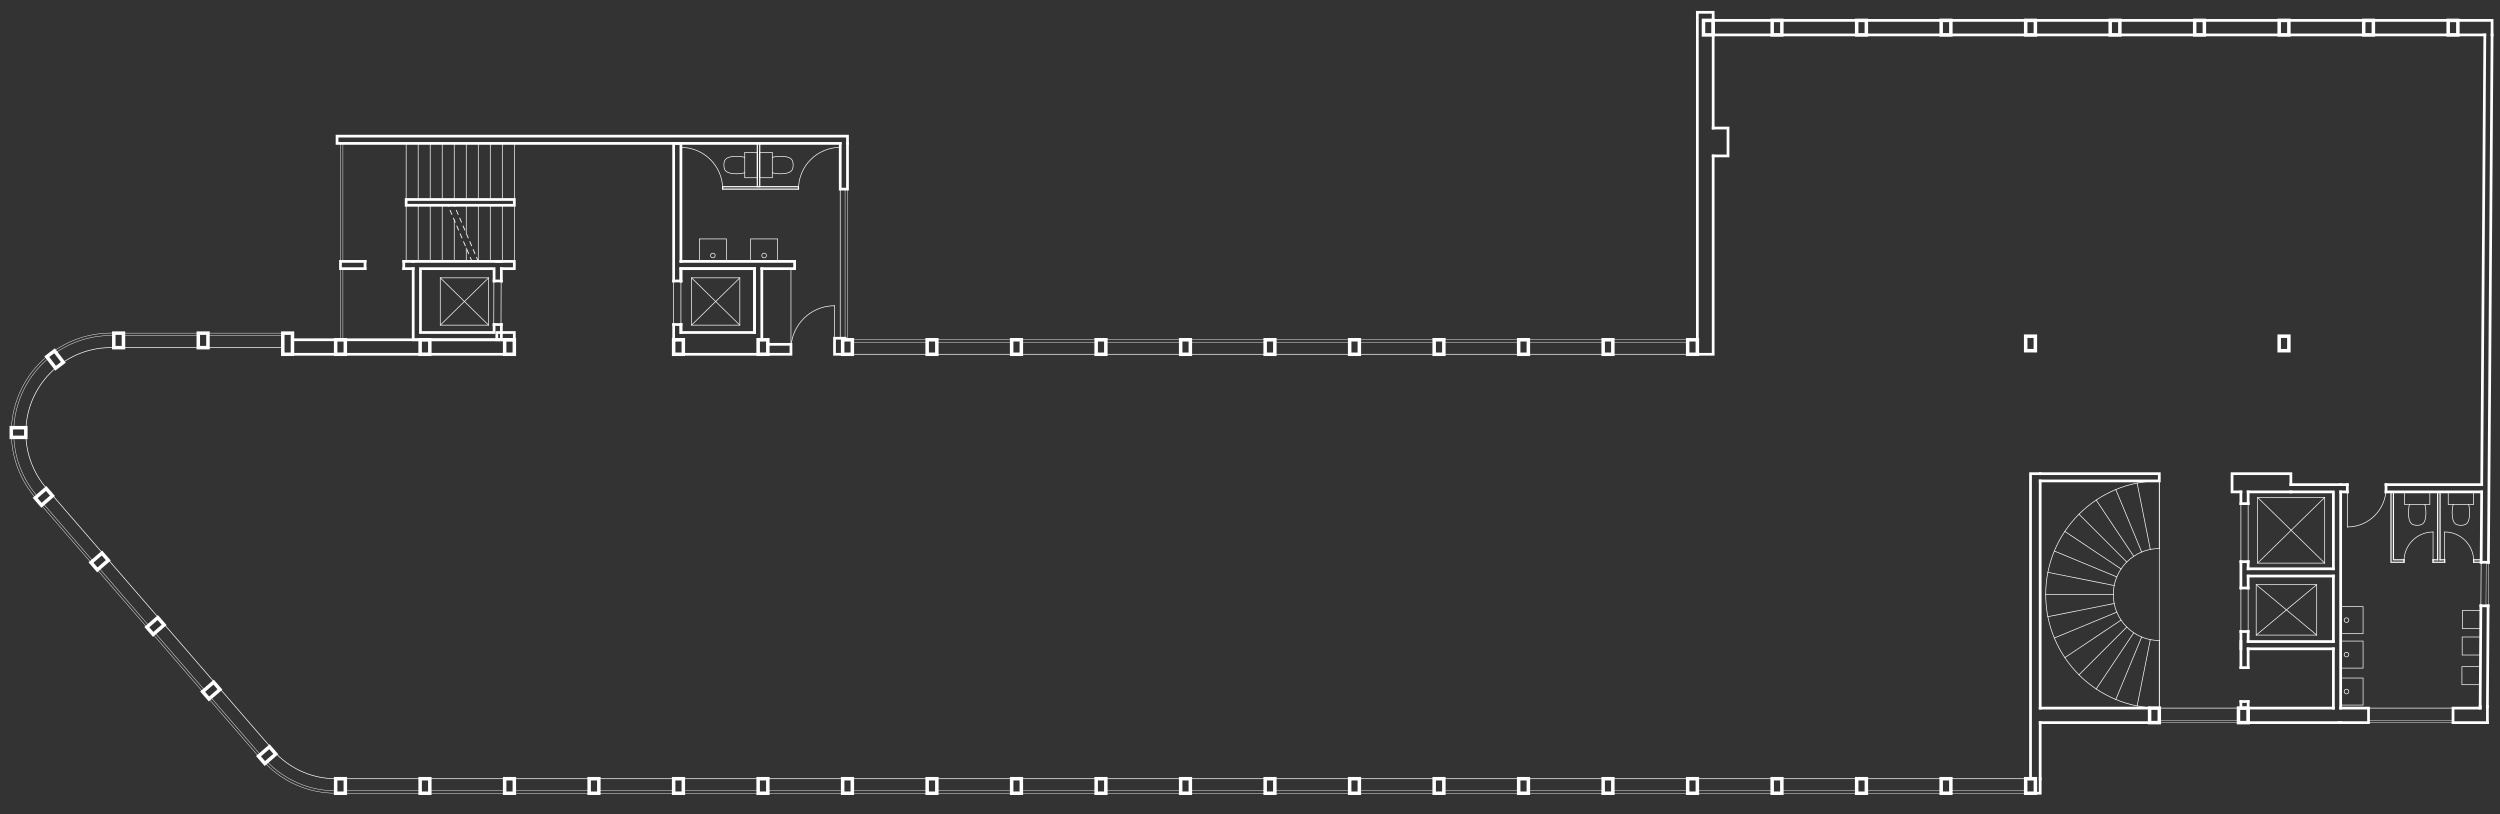 <?xml version="1.0" encoding="utf-8"?>
<!-- Generator: Adobe Illustrator 22.0.1, SVG Export Plug-In . SVG Version: 6.00 Build 0)  -->
<svg version="1.1" id="Calque_1" xmlns="http://www.w3.org/2000/svg" xmlns:xlink="http://www.w3.org/1999/xlink" x="0px" y="0px"
	 width="292.901px" height="95.366px" viewBox="0 0 292.901 95.366" enable-background="new 0 0 292.901 95.366"
	 xml:space="preserve">
<rect x="0" y="0" width="292.901" height="95.366" fill="#333333" stroke="none"/>
<g id="Calque_1_1_" display="none">
	<rect x="-8413.393" y="-4005.982" display="inline" width="14640" height="9504"/>
</g>
<g id="INFOS_x24_A4" display="none">
	<g id="POLYLINE_4968_" display="inline">
		<rect x="-149.875" y="-365.838" fill="none" width="595.276" height="841.89"/>
	</g>
</g>
<g id="PLAN_x24_FOND">
</g>
<g id="PLAN_x24_POINTILLE">
	<g id="POLYLINE_6947_">
		
			<line fill="none" stroke="#FFFFFF" stroke-width="0.1" stroke-linecap="square" stroke-miterlimit="10" stroke-dasharray="0.5,0.5" x1="56.035" y1="30.625" x2="53.219" y2="24.053"/>
	</g>
	<g id="POLYLINE_6946_">
		
			<line fill="none" stroke="#FFFFFF" stroke-width="0.1" stroke-linecap="square" stroke-miterlimit="10" stroke-dasharray="0.5,0.5" x1="55.298" y1="30.625" x2="52.482" y2="24.053"/>
	</g>
</g>
<g id="PLAN_x24_VITRAGE">
	<g id="POLYLINE_6469_">
		
			<rect x="277.498" y="84.38" fill="none" stroke="#FFFFFF" stroke-width="0.05" stroke-linecap="square" stroke-miterlimit="10" width="9.9" height="0.283"/>
	</g>
	<g id="POLYLINE_6468_">
		
			<rect x="252.983" y="84.38" fill="none" stroke="#FFFFFF" stroke-width="0.05" stroke-linecap="square" stroke-miterlimit="10" width="9.277" height="0.283"/>
	</g>
	<g id="POLYLINE_6467_">
		
			<rect x="288.832" y="68.263" transform="matrix(0.007 -1 1 0.007 220.969 359.309)" fill="none" stroke="#FFFFFF" stroke-width="0.05" stroke-linecap="square" stroke-miterlimit="10" width="5.102" height="0.283"/>
	</g>
	<g id="POLYLINE_6466_">
		
			<rect x="99.009" y="22.159" fill="none" stroke="#FFFFFF" stroke-width="0.05" stroke-linecap="square" stroke-miterlimit="10" width="0.283" height="17.648"/>
	</g>
	<g id="ARC_510_">
		<path fill="none" stroke="#FFFFFF" stroke-width="0.05" stroke-linecap="square" stroke-miterlimit="10" d="M5.642,42.004
			c-2.4,2.031-3.855,4.963-4.019,8.103"/>
	</g>
	<g id="ARC_509_">
		<path fill="none" stroke="#FFFFFF" stroke-width="0.05" stroke-linecap="square" stroke-miterlimit="10" d="M13.331,39.03
			c-2.48-0.07-4.918,0.651-6.96,2.06"/>
	</g>
	<g id="LINE_726_">
		
			<line fill="none" stroke="#FFFFFF" stroke-width="0.05" stroke-linecap="square" stroke-miterlimit="10" x1="13.331" y1="39.03" x2="13.323" y2="39.314"/>
	</g>
	<g id="ARC_508_">
		<path fill="none" stroke="#FFFFFF" stroke-width="0.05" stroke-linecap="square" stroke-miterlimit="10" d="M13.323,39.314
			c-2.415-0.069-4.789,0.632-6.78,2.002"/>
	</g>
	<g id="ARC_463_">
		<path fill="none" stroke="#FFFFFF" stroke-width="0.05" stroke-linecap="square" stroke-miterlimit="10" d="M5.47,41.778
			c-2.47,2.085-3.966,5.1-4.131,8.329"/>
	</g>
	<g id="ARC_462_">
		<path fill="none" stroke="#FFFFFF" stroke-width="0.05" stroke-linecap="square" stroke-miterlimit="10" d="M1.62,51.241
			c0.121,2.551,1.095,4.987,2.767,6.918"/>
	</g>
	<g id="LINE_725_">
		
			<line fill="none" stroke="#FFFFFF" stroke-width="0.05" stroke-linecap="square" stroke-miterlimit="10" x1="4.387" y1="58.158" x2="4.173" y2="58.344"/>
	</g>
	<g id="ARC_461_">
		<path fill="none" stroke="#FFFFFF" stroke-width="0.05" stroke-linecap="square" stroke-miterlimit="10" d="M1.337,51.241
			c0.121,2.619,1.12,5.121,2.836,7.103"/>
	</g>
	<g id="ARC_460_">
		<path fill="none" stroke="#FFFFFF" stroke-width="0.05" stroke-linecap="square" stroke-miterlimit="10" d="M31.099,89.444
			c2.155,2.231,5.124,3.49,8.225,3.49"/>
	</g>
	<g id="LINE_724_">
		
			<line fill="none" stroke="#FFFFFF" stroke-width="0.05" stroke-linecap="square" stroke-miterlimit="10" x1="31.099" y1="89.444" x2="31.303" y2="89.248"/>
	</g>
	<g id="ARC_459_">
		<path fill="none" stroke="#FFFFFF" stroke-width="0.05" stroke-linecap="square" stroke-miterlimit="10" d="M31.303,89.248
			c2.102,2.175,4.997,3.404,8.021,3.404"/>
	</g>
	<g id="LINE_723_">
		
			<line fill="none" stroke="#FFFFFF" stroke-width="0.05" stroke-linecap="square" stroke-miterlimit="10" x1="39.324" y1="92.651" x2="39.324" y2="92.935"/>
	</g>
	<g id="POLYLINE_6465_">
		
			<rect x="188.962" y="39.807" fill="none" stroke="#FFFFFF" stroke-width="0.05" stroke-linecap="square" stroke-miterlimit="10" width="8.766" height="0.283"/>
	</g>
	<g id="POLYLINE_6464_">
		
			<rect x="179.062" y="39.807" fill="none" stroke="#FFFFFF" stroke-width="0.05" stroke-linecap="square" stroke-miterlimit="10" width="8.766" height="0.283"/>
	</g>
	<g id="POLYLINE_6463_">
		
			<rect x="169.162" y="39.807" fill="none" stroke="#FFFFFF" stroke-width="0.05" stroke-linecap="square" stroke-miterlimit="10" width="8.766" height="0.283"/>
	</g>
	<g id="POLYLINE_6462_">
		
			<rect x="159.261" y="39.807" fill="none" stroke="#FFFFFF" stroke-width="0.05" stroke-linecap="square" stroke-miterlimit="10" width="8.766" height="0.283"/>
	</g>
	<g id="POLYLINE_6461_">
		
			<rect x="149.361" y="39.807" fill="none" stroke="#FFFFFF" stroke-width="0.05" stroke-linecap="square" stroke-miterlimit="10" width="8.766" height="0.283"/>
	</g>
	<g id="POLYLINE_6460_">
		
			<rect x="139.461" y="39.807" fill="none" stroke="#FFFFFF" stroke-width="0.05" stroke-linecap="square" stroke-miterlimit="10" width="8.766" height="0.283"/>
	</g>
	<g id="POLYLINE_6459_">
		
			<rect x="129.56" y="39.807" fill="none" stroke="#FFFFFF" stroke-width="0.05" stroke-linecap="square" stroke-miterlimit="10" width="8.766" height="0.283"/>
	</g>
	<g id="POLYLINE_6458_">
		
			<rect x="119.66" y="39.807" fill="none" stroke="#FFFFFF" stroke-width="0.05" stroke-linecap="square" stroke-miterlimit="10" width="8.766" height="0.283"/>
	</g>
	<g id="POLYLINE_6457_">
		
			<rect x="109.76" y="39.807" fill="none" stroke="#FFFFFF" stroke-width="0.05" stroke-linecap="square" stroke-miterlimit="10" width="8.766" height="0.283"/>
	</g>
	<g id="POLYLINE_6456_">
		
			<rect x="99.86" y="39.807" fill="none" stroke="#FFFFFF" stroke-width="0.05" stroke-linecap="square" stroke-miterlimit="10" width="8.766" height="0.283"/>
	</g>
	<g id="POLYLINE_6455_">
		
			<rect x="24.365" y="39.03" fill="none" stroke="#FFFFFF" stroke-width="0.05" stroke-linecap="square" stroke-miterlimit="10" width="8.766" height="0.283"/>
	</g>
	<g id="POLYLINE_6454_">
		
			<rect x="14.465" y="39.03" fill="none" stroke="#FFFFFF" stroke-width="0.05" stroke-linecap="square" stroke-miterlimit="10" width="8.766" height="0.283"/>
	</g>
	<g id="POLYLINE_6453_">
		
			<rect x="7.759" y="58.025" transform="matrix(0.756 -0.654 0.654 0.756 -38.954 20.409)" fill="none" stroke="#FFFFFF" stroke-width="0.05" stroke-linecap="square" stroke-miterlimit="10" width="0.283" height="8.867"/>
	</g>
	<g id="POLYLINE_6452_">
		
			<rect x="14.305" y="65.586" transform="matrix(0.756 -0.654 0.654 0.756 -42.306 26.538)" fill="none" stroke="#FFFFFF" stroke-width="0.05" stroke-linecap="square" stroke-miterlimit="10" width="0.283" height="8.867"/>
	</g>
	<g id="POLYLINE_6451_">
		
			<rect x="20.85" y="73.147" transform="matrix(0.756 -0.654 0.654 0.756 -45.657 32.666)" fill="none" stroke="#FFFFFF" stroke-width="0.05" stroke-linecap="square" stroke-miterlimit="10" width="0.283" height="8.867"/>
	</g>
	<g id="POLYLINE_6450_">
		
			<rect x="27.395" y="80.708" transform="matrix(0.756 -0.654 0.654 0.756 -49.01 38.795)" fill="none" stroke="#FFFFFF" stroke-width="0.05" stroke-linecap="square" stroke-miterlimit="10" width="0.283" height="8.867"/>
	</g>
	<g id="POLYLINE_6449_">
		
			<rect x="40.458" y="92.651" fill="none" stroke="#FFFFFF" stroke-width="0.05" stroke-linecap="square" stroke-miterlimit="10" width="8.766" height="0.283"/>
	</g>
	<g id="POLYLINE_6448_">
		
			<rect x="50.358" y="92.651" fill="none" stroke="#FFFFFF" stroke-width="0.05" stroke-linecap="square" stroke-miterlimit="10" width="8.766" height="0.283"/>
	</g>
	<g id="POLYLINE_6447_">
		
			<rect x="60.258" y="92.651" fill="none" stroke="#FFFFFF" stroke-width="0.05" stroke-linecap="square" stroke-miterlimit="10" width="8.766" height="0.283"/>
	</g>
	<g id="POLYLINE_6446_">
		
			<rect x="70.159" y="92.651" fill="none" stroke="#FFFFFF" stroke-width="0.05" stroke-linecap="square" stroke-miterlimit="10" width="8.766" height="0.283"/>
	</g>
	<g id="POLYLINE_6445_">
		
			<rect x="80.059" y="92.651" fill="none" stroke="#FFFFFF" stroke-width="0.05" stroke-linecap="square" stroke-miterlimit="10" width="8.766" height="0.283"/>
	</g>
	<g id="POLYLINE_6444_">
		
			<rect x="89.959" y="92.651" fill="none" stroke="#FFFFFF" stroke-width="0.05" stroke-linecap="square" stroke-miterlimit="10" width="8.766" height="0.283"/>
	</g>
	<g id="POLYLINE_6443_">
		
			<rect x="99.86" y="92.651" fill="none" stroke="#FFFFFF" stroke-width="0.05" stroke-linecap="square" stroke-miterlimit="10" width="8.766" height="0.283"/>
	</g>
	<g id="POLYLINE_6442_">
		
			<rect x="109.76" y="92.651" fill="none" stroke="#FFFFFF" stroke-width="0.05" stroke-linecap="square" stroke-miterlimit="10" width="8.766" height="0.283"/>
	</g>
	<g id="POLYLINE_6441_">
		
			<rect x="119.66" y="92.651" fill="none" stroke="#FFFFFF" stroke-width="0.05" stroke-linecap="square" stroke-miterlimit="10" width="8.766" height="0.283"/>
	</g>
	<g id="POLYLINE_6440_">
		
			<rect x="129.56" y="92.651" fill="none" stroke="#FFFFFF" stroke-width="0.05" stroke-linecap="square" stroke-miterlimit="10" width="8.766" height="0.283"/>
	</g>
	<g id="POLYLINE_6439_">
		
			<rect x="139.461" y="92.651" fill="none" stroke="#FFFFFF" stroke-width="0.05" stroke-linecap="square" stroke-miterlimit="10" width="8.766" height="0.283"/>
	</g>
	<g id="POLYLINE_6438_">
		
			<rect x="149.361" y="92.651" fill="none" stroke="#FFFFFF" stroke-width="0.05" stroke-linecap="square" stroke-miterlimit="10" width="8.766" height="0.283"/>
	</g>
	<g id="POLYLINE_6437_">
		
			<rect x="159.261" y="92.651" fill="none" stroke="#FFFFFF" stroke-width="0.05" stroke-linecap="square" stroke-miterlimit="10" width="8.766" height="0.283"/>
	</g>
	<g id="POLYLINE_6436_">
		
			<rect x="169.162" y="92.651" fill="none" stroke="#FFFFFF" stroke-width="0.05" stroke-linecap="square" stroke-miterlimit="10" width="8.766" height="0.283"/>
	</g>
	<g id="POLYLINE_6435_">
		
			<rect x="179.062" y="92.651" fill="none" stroke="#FFFFFF" stroke-width="0.05" stroke-linecap="square" stroke-miterlimit="10" width="8.766" height="0.283"/>
	</g>
	<g id="POLYLINE_6434_">
		
			<rect x="188.962" y="92.651" fill="none" stroke="#FFFFFF" stroke-width="0.05" stroke-linecap="square" stroke-miterlimit="10" width="8.766" height="0.283"/>
	</g>
	<g id="POLYLINE_6433_">
		
			<rect x="198.862" y="92.651" fill="none" stroke="#FFFFFF" stroke-width="0.05" stroke-linecap="square" stroke-miterlimit="10" width="8.766" height="0.283"/>
	</g>
	<g id="POLYLINE_6432_">
		
			<rect x="208.763" y="92.651" fill="none" stroke="#FFFFFF" stroke-width="0.05" stroke-linecap="square" stroke-miterlimit="10" width="8.766" height="0.283"/>
	</g>
	<g id="POLYLINE_6431_">
		
			<rect x="218.663" y="92.651" fill="none" stroke="#FFFFFF" stroke-width="0.05" stroke-linecap="square" stroke-miterlimit="10" width="8.766" height="0.283"/>
	</g>
	<g id="POLYLINE_6430_">
		
			<rect x="228.563" y="92.651" fill="none" stroke="#FFFFFF" stroke-width="0.05" stroke-linecap="square" stroke-miterlimit="10" width="8.766" height="0.283"/>
	</g>
	<g id="POLYLINE_6429_">
		
			<rect x="39.891" y="16.8" fill="none" stroke="#FFFFFF" stroke-width="0.05" stroke-linecap="square" stroke-miterlimit="10" width="0.283" height="13.824"/>
	</g>
	<g id="POLYLINE_6427_">
		
			<rect x="39.891" y="31.475" fill="none" stroke="#FFFFFF" stroke-width="0.05" stroke-linecap="square" stroke-miterlimit="10" width="0.283" height="8.332"/>
	</g>
</g>
<g id="PLAN_x24_MOBILIER">
	<g id="SPLINE_290_">
		<path fill="none" stroke="#FFFFFF" stroke-width="0.08" stroke-linecap="square" stroke-miterlimit="10" d="M287.416,59.102
			c-0.059,0.23-0.098,0.466-0.112,0.703c-0.01,0.18-0.006,0.36,0.006,0.54c0.016,0.23,0.044,0.46,0.13,0.679
			c0.048,0.124,0.115,0.245,0.212,0.33c0.151,0.132,0.375,0.175,0.584,0.187c0.112,0.007,0.219,0.005,0.329-0.013
			c0.156-0.025,0.317-0.082,0.433-0.182c0.177-0.153,0.251-0.409,0.295-0.654c0.049-0.272,0.061-0.531,0.049-0.795
			c-0.008-0.175-0.027-0.352-0.058-0.527c-0.016-0.091-0.036-0.18-0.058-0.269"/>
	</g>
	<g id="POLYLINE_6632_">
		
			<rect x="286.835" y="57.63" fill="none" stroke="#FFFFFF" stroke-width="0.08" stroke-linecap="square" stroke-miterlimit="10" width="2.971" height="1.473"/>
	</g>
	<g id="SPLINE_289_">
		<path fill="none" stroke="#FFFFFF" stroke-width="0.08" stroke-linecap="square" stroke-miterlimit="10" d="M282.292,59.102
			c-0.059,0.23-0.098,0.466-0.112,0.703c-0.01,0.18-0.006,0.36,0.006,0.54c0.016,0.23,0.044,0.46,0.13,0.679
			c0.048,0.124,0.115,0.245,0.212,0.33c0.151,0.132,0.375,0.175,0.584,0.187c0.112,0.007,0.219,0.005,0.329-0.013
			c0.156-0.025,0.317-0.082,0.433-0.182c0.177-0.153,0.251-0.409,0.295-0.654c0.049-0.272,0.061-0.531,0.049-0.795
			c-0.008-0.175-0.027-0.352-0.058-0.527c-0.016-0.091-0.036-0.18-0.058-0.269"/>
	</g>
	<g id="POLYLINE_6631_">
		
			<rect x="281.71" y="57.63" fill="none" stroke="#FFFFFF" stroke-width="0.08" stroke-linecap="square" stroke-miterlimit="10" width="2.971" height="1.473"/>
	</g>
	<g id="POLYLINE_6630_">
		
			<rect x="288.491" y="71.527" fill="none" stroke="#FFFFFF" stroke-width="0.08" stroke-linecap="square" stroke-miterlimit="10" width="2.156" height="2.112"/>
	</g>
	<g id="POLYLINE_6629_">
		
			<rect x="288.47" y="74.631" fill="none" stroke="#FFFFFF" stroke-width="0.08" stroke-linecap="square" stroke-miterlimit="10" width="2.156" height="2.112"/>
	</g>
	<g id="POLYLINE_6628_">
		
			<rect x="288.439" y="78.107" fill="none" stroke="#FFFFFF" stroke-width="0.08" stroke-linecap="square" stroke-miterlimit="10" width="2.156" height="2.112"/>
	</g>
	<g id="CIRCLE">
		<path fill="none" stroke="#FFFFFF" stroke-width="0.08" stroke-linecap="square" stroke-miterlimit="10" d="M274.641,72.656
			c0-0.151,0.123-0.274,0.274-0.274s0.274,0.123,0.274,0.274s-0.123,0.274-0.274,0.274C274.764,72.93,274.641,72.807,274.641,72.656
			L274.641,72.656z"/>
	</g>
	<g id="POLYLINE_6627_">
		
			<rect x="274.225" y="71.073" fill="none" stroke="#FFFFFF" stroke-width="0.08" stroke-linecap="square" stroke-miterlimit="10" width="2.633" height="3.168"/>
	</g>
	<g id="POLYLINE_6626_">
		
			<rect x="274.225" y="75.109" fill="none" stroke="#FFFFFF" stroke-width="0.08" stroke-linecap="square" stroke-miterlimit="10" width="2.633" height="3.168"/>
	</g>
	<g id="CIRCLE_468_">
		<path fill="none" stroke="#FFFFFF" stroke-width="0.08" stroke-linecap="square" stroke-miterlimit="10" d="M274.641,76.692
			c0-0.151,0.123-0.274,0.274-0.274s0.274,0.123,0.274,0.274s-0.123,0.274-0.274,0.274
			C274.764,76.966,274.641,76.843,274.641,76.692L274.641,76.692z"/>
	</g>
	<g id="CIRCLE_467_">
		<path fill="none" stroke="#FFFFFF" stroke-width="0.08" stroke-linecap="square" stroke-miterlimit="10" d="M274.641,81.022
			c0-0.151,0.123-0.274,0.274-0.274s0.274,0.123,0.274,0.274s-0.123,0.274-0.274,0.274
			C274.764,81.296,274.641,81.173,274.641,81.022L274.641,81.022z"/>
	</g>
	<g id="POLYLINE_6625_">
		
			<rect x="274.225" y="79.439" fill="none" stroke="#FFFFFF" stroke-width="0.08" stroke-linecap="square" stroke-miterlimit="10" width="2.633" height="3.168"/>
	</g>
	<g id="CIRCLE_394_">
		<path fill="none" stroke="#FFFFFF" stroke-width="0.08" stroke-linecap="square" stroke-miterlimit="10" d="M89.25,29.935
			c0-0.151,0.123-0.274,0.274-0.274s0.274,0.123,0.274,0.274s-0.123,0.274-0.274,0.274C89.373,30.209,89.25,30.086,89.25,29.935
			L89.25,29.935z"/>
	</g>
	<g id="CIRCLE_391_">
		<path fill="none" stroke="#FFFFFF" stroke-width="0.08" stroke-linecap="square" stroke-miterlimit="10" d="M83.244,29.935
			c0-0.151,0.123-0.274,0.274-0.274s0.274,0.123,0.274,0.274s-0.123,0.274-0.274,0.274C83.367,30.209,83.244,30.086,83.244,29.935
			L83.244,29.935z"/>
	</g>
	<g id="SPLINE_288_">
		<path fill="none" stroke="#FFFFFF" stroke-width="0.08" stroke-linecap="square" stroke-miterlimit="10" d="M90.483,20.242
			c0.23,0.059,0.466,0.098,0.703,0.112c0.18,0.01,0.36,0.006,0.54-0.006c0.23-0.016,0.46-0.044,0.679-0.13
			c0.124-0.048,0.245-0.115,0.33-0.212c0.132-0.151,0.175-0.375,0.187-0.584c0.007-0.112,0.005-0.219-0.013-0.329
			c-0.025-0.156-0.082-0.317-0.182-0.433c-0.153-0.177-0.409-0.251-0.654-0.295c-0.272-0.049-0.531-0.061-0.795-0.049
			c-0.175,0.008-0.352,0.027-0.527,0.058c-0.09,0.016-0.18,0.036-0.269,0.058"/>
	</g>
	<g id="POLYLINE_6624_">
		
			<rect x="89.01" y="17.852" fill="none" stroke="#FFFFFF" stroke-width="0.08" stroke-linecap="square" stroke-miterlimit="10" width="1.473" height="2.971"/>
	</g>
	<g id="SPLINE_287_">
		<path fill="none" stroke="#FFFFFF" stroke-width="0.08" stroke-linecap="square" stroke-miterlimit="10" d="M87.254,20.242
			c-0.23,0.059-0.466,0.098-0.703,0.112c-0.18,0.01-0.36,0.006-0.54-0.006c-0.23-0.016-0.46-0.044-0.679-0.13
			c-0.124-0.048-0.245-0.115-0.33-0.212c-0.132-0.151-0.175-0.375-0.187-0.584c-0.007-0.112-0.005-0.219,0.013-0.329
			c0.025-0.156,0.082-0.317,0.182-0.433c0.153-0.177,0.409-0.251,0.654-0.295c0.272-0.049,0.531-0.061,0.795-0.049
			c0.175,0.008,0.352,0.027,0.527,0.058c0.09,0.016,0.18,0.036,0.269,0.058"/>
	</g>
	<g id="POLYLINE_6623_">
		
			<rect x="87.254" y="17.852" fill="none" stroke="#FFFFFF" stroke-width="0.08" stroke-linecap="square" stroke-miterlimit="10" width="1.473" height="2.971"/>
	</g>
	<g id="POLYLINE_6622_">
		
			<rect x="87.941" y="27.992" fill="none" stroke="#FFFFFF" stroke-width="0.08" stroke-linecap="square" stroke-miterlimit="10" width="3.168" height="2.633"/>
	</g>
	<g id="POLYLINE_6621_">
		
			<rect x="81.936" y="27.992" fill="none" stroke="#FFFFFF" stroke-width="0.08" stroke-linecap="square" stroke-miterlimit="10" width="3.168" height="2.633"/>
	</g>
</g>
<g id="PLAN_x24_DETAIL">
	<g id="POLYLINE_6741_">
		
			<line fill="none" stroke="#FFFFFF" stroke-width="0.08" stroke-linecap="square" stroke-miterlimit="10" x1="262.26" y1="82.962" x2="252.983" y2="82.962"/>
	</g>
	<g id="POLYLINE_6740_">
		
			<line fill="none" stroke="#FFFFFF" stroke-width="0.08" stroke-linecap="square" stroke-miterlimit="10" x1="252.983" y1="82.962" x2="252.983" y2="56.345"/>
	</g>
	<g id="ARC_530_">
		<path fill="none" stroke="#FFFFFF" stroke-width="0.08" stroke-linecap="square" stroke-miterlimit="10" d="M252.983,64.266
			c-2.976,0-5.388,2.412-5.388,5.388s2.412,5.388,5.388,5.388"/>
	</g>
	<g id="POLYLINE_6739_">
		
			<line fill="none" stroke="#FFFFFF" stroke-width="0.08" stroke-linecap="square" stroke-miterlimit="10" x1="252.983" y1="64.266" x2="252.983" y2="56.345"/>
	</g>
	<g id="ARC_529_">
		<path fill="none" stroke="#FFFFFF" stroke-width="0.08" stroke-linecap="square" stroke-miterlimit="10" d="M252.983,56.345
			c-7.35,0-13.308,5.958-13.308,13.308s5.958,13.308,13.308,13.308"/>
	</g>
	<g id="POLYLINE_6738_">
		
			<line fill="none" stroke="#FFFFFF" stroke-width="0.08" stroke-linecap="square" stroke-miterlimit="10" x1="252.983" y1="82.962" x2="252.983" y2="75.042"/>
	</g>
	<g id="POLYLINE_6737_">
		
			<line fill="none" stroke="#FFFFFF" stroke-width="0.08" stroke-linecap="square" stroke-miterlimit="10" x1="60.258" y1="24.053" x2="60.258" y2="30.625"/>
	</g>
	<g id="POLYLINE_6736_">
		
			<line fill="none" stroke="#FFFFFF" stroke-width="0.08" stroke-linecap="square" stroke-miterlimit="10" x1="58.851" y1="24.053" x2="58.851" y2="30.625"/>
	</g>
	<g id="POLYLINE_6735_">
		
			<line fill="none" stroke="#FFFFFF" stroke-width="0.08" stroke-linecap="square" stroke-miterlimit="10" x1="57.443" y1="24.053" x2="57.443" y2="30.625"/>
	</g>
	<g id="POLYLINE_6734_">
		
			<line fill="none" stroke="#FFFFFF" stroke-width="0.08" stroke-linecap="square" stroke-miterlimit="10" x1="56.035" y1="24.053" x2="56.035" y2="30.625"/>
	</g>
	<g id="POLYLINE_6733_">
		
			<line fill="none" stroke="#FFFFFF" stroke-width="0.08" stroke-linecap="square" stroke-miterlimit="10" x1="51.811" y1="24.053" x2="51.811" y2="30.625"/>
	</g>
	<g id="POLYLINE_6732_">
		
			<line fill="none" stroke="#FFFFFF" stroke-width="0.08" stroke-linecap="square" stroke-miterlimit="10" x1="50.403" y1="24.053" x2="50.403" y2="30.625"/>
	</g>
	<g id="POLYLINE_6731_">
		
			<line fill="none" stroke="#FFFFFF" stroke-width="0.08" stroke-linecap="square" stroke-miterlimit="10" x1="48.995" y1="24.053" x2="48.995" y2="30.625"/>
	</g>
	<g id="POLYLINE_6730_">
		
			<line fill="none" stroke="#FFFFFF" stroke-width="0.08" stroke-linecap="square" stroke-miterlimit="10" x1="47.587" y1="24.053" x2="47.587" y2="30.625"/>
	</g>
	<g id="POLYLINE_6729_">
		
			<line fill="none" stroke="#FFFFFF" stroke-width="0.08" stroke-linecap="square" stroke-miterlimit="10" x1="47.587" y1="23.372" x2="47.587" y2="16.8"/>
	</g>
	<g id="POLYLINE_6728_">
		
			<line fill="none" stroke="#FFFFFF" stroke-width="0.08" stroke-linecap="square" stroke-miterlimit="10" x1="48.995" y1="23.372" x2="48.995" y2="16.8"/>
	</g>
	<g id="POLYLINE_6727_">
		
			<line fill="none" stroke="#FFFFFF" stroke-width="0.08" stroke-linecap="square" stroke-miterlimit="10" x1="50.403" y1="23.372" x2="50.403" y2="16.8"/>
	</g>
	<g id="POLYLINE_6726_">
		
			<line fill="none" stroke="#FFFFFF" stroke-width="0.08" stroke-linecap="square" stroke-miterlimit="10" x1="51.811" y1="23.372" x2="51.811" y2="16.8"/>
	</g>
	<g id="POLYLINE_6725_">
		
			<line fill="none" stroke="#FFFFFF" stroke-width="0.08" stroke-linecap="square" stroke-miterlimit="10" x1="53.219" y1="23.372" x2="53.219" y2="16.8"/>
	</g>
	<g id="POLYLINE_6724_">
		
			<line fill="none" stroke="#FFFFFF" stroke-width="0.08" stroke-linecap="square" stroke-miterlimit="10" x1="54.627" y1="23.372" x2="54.627" y2="16.8"/>
	</g>
	<g id="POLYLINE_6723_">
		
			<line fill="none" stroke="#FFFFFF" stroke-width="0.08" stroke-linecap="square" stroke-miterlimit="10" x1="56.035" y1="23.372" x2="56.035" y2="16.8"/>
	</g>
	<g id="POLYLINE_6722_">
		
			<line fill="none" stroke="#FFFFFF" stroke-width="0.08" stroke-linecap="square" stroke-miterlimit="10" x1="57.443" y1="23.372" x2="57.443" y2="16.8"/>
	</g>
	<g id="POLYLINE_6721_">
		
			<line fill="none" stroke="#FFFFFF" stroke-width="0.08" stroke-linecap="square" stroke-miterlimit="10" x1="58.851" y1="23.372" x2="58.851" y2="16.8"/>
	</g>
	<g id="POLYLINE_6720_">
		
			<line fill="none" stroke="#FFFFFF" stroke-width="0.08" stroke-linecap="square" stroke-miterlimit="10" x1="86.679" y1="32.551" x2="81.018" y2="38.094"/>
	</g>
	<g id="POLYLINE_6719_">
		
			<line fill="none" stroke="#FFFFFF" stroke-width="0.08" stroke-linecap="square" stroke-miterlimit="10" x1="81.018" y1="32.551" x2="86.679" y2="38.094"/>
	</g>
	<g id="POLYLINE_6718_">
		
			<rect x="81.018" y="32.551" fill="none" stroke="#FFFFFF" stroke-width="0.08" stroke-linecap="square" stroke-miterlimit="10" width="5.66" height="5.543"/>
	</g>
	<g id="POLYLINE_6717_">
		
			<line fill="none" stroke="#FFFFFF" stroke-width="0.08" stroke-linecap="square" stroke-miterlimit="10" x1="57.243" y1="32.551" x2="51.583" y2="38.094"/>
	</g>
	<g id="POLYLINE_6716_">
		
			<line fill="none" stroke="#FFFFFF" stroke-width="0.08" stroke-linecap="square" stroke-miterlimit="10" x1="51.583" y1="32.551" x2="57.243" y2="38.094"/>
	</g>
	<g id="POLYLINE_6715_">
		
			<rect x="51.583" y="32.551" fill="none" stroke="#FFFFFF" stroke-width="0.08" stroke-linecap="square" stroke-miterlimit="10" width="5.66" height="5.543"/>
	</g>
	<g id="POLYLINE_6714_">
		
			<line fill="none" stroke="#FFFFFF" stroke-width="0.08" stroke-linecap="square" stroke-miterlimit="10" x1="271.425" y1="68.501" x2="264.337" y2="74.408"/>
	</g>
	<g id="POLYLINE_6713_">
		
			<line fill="none" stroke="#FFFFFF" stroke-width="0.08" stroke-linecap="square" stroke-miterlimit="10" x1="264.337" y1="68.501" x2="271.425" y2="74.408"/>
	</g>
	<g id="POLYLINE_6712_">
		
			<rect x="264.337" y="68.501" fill="none" stroke="#FFFFFF" stroke-width="0.08" stroke-linecap="square" stroke-miterlimit="10" width="7.088" height="5.907"/>
	</g>
	<g id="POLYLINE_6711_">
		
			<line fill="none" stroke="#FFFFFF" stroke-width="0.08" stroke-linecap="square" stroke-miterlimit="10" x1="272.362" y1="58.276" x2="264.5" y2="65.975"/>
	</g>
	<g id="POLYLINE_6710_">
		
			<line fill="none" stroke="#FFFFFF" stroke-width="0.08" stroke-linecap="square" stroke-miterlimit="10" x1="264.5" y1="58.276" x2="272.362" y2="65.975"/>
	</g>
	<g id="POLYLINE_6709_">
		
			<rect x="264.5" y="58.276" fill="none" stroke="#FFFFFF" stroke-width="0.08" stroke-linecap="square" stroke-miterlimit="10" width="7.862" height="7.699"/>
	</g>
	<g id="POLYLINE_6708_">
		
			<line fill="none" stroke="#FFFFFF" stroke-width="0.08" stroke-linecap="square" stroke-miterlimit="10" x1="251.932" y1="64.369" x2="250.387" y2="56.601"/>
	</g>
	<g id="POLYLINE_6707_">
		
			<line fill="none" stroke="#FFFFFF" stroke-width="0.08" stroke-linecap="square" stroke-miterlimit="10" x1="250.921" y1="64.676" x2="247.89" y2="57.359"/>
	</g>
	<g id="POLYLINE_6706_">
		
			<line fill="none" stroke="#FFFFFF" stroke-width="0.08" stroke-linecap="square" stroke-miterlimit="10" x1="249.99" y1="65.174" x2="245.59" y2="58.588"/>
	</g>
	<g id="POLYLINE_6705_">
		
			<line fill="none" stroke="#FFFFFF" stroke-width="0.08" stroke-linecap="square" stroke-miterlimit="10" x1="249.173" y1="65.844" x2="243.573" y2="60.243"/>
	</g>
	<g id="POLYLINE_6704_">
		
			<line fill="none" stroke="#FFFFFF" stroke-width="0.08" stroke-linecap="square" stroke-miterlimit="10" x1="248.503" y1="66.66" x2="241.918" y2="62.26"/>
	</g>
	<g id="POLYLINE_6703_">
		
			<line fill="none" stroke="#FFFFFF" stroke-width="0.08" stroke-linecap="square" stroke-miterlimit="10" x1="248.005" y1="67.592" x2="240.688" y2="64.561"/>
	</g>
	<g id="POLYLINE_6702_">
		
			<line fill="none" stroke="#FFFFFF" stroke-width="0.08" stroke-linecap="square" stroke-miterlimit="10" x1="247.699" y1="68.603" x2="239.931" y2="67.057"/>
	</g>
	<g id="POLYLINE_6701_">
		
			<line fill="none" stroke="#FFFFFF" stroke-width="0.08" stroke-linecap="square" stroke-miterlimit="10" x1="247.595" y1="69.654" x2="239.675" y2="69.654"/>
	</g>
	<g id="POLYLINE_6700_">
		
			<line fill="none" stroke="#FFFFFF" stroke-width="0.08" stroke-linecap="square" stroke-miterlimit="10" x1="247.699" y1="70.705" x2="239.931" y2="72.25"/>
	</g>
	<g id="POLYLINE_6699_">
		
			<line fill="none" stroke="#FFFFFF" stroke-width="0.08" stroke-linecap="square" stroke-miterlimit="10" x1="248.005" y1="71.716" x2="240.688" y2="74.747"/>
	</g>
	<g id="POLYLINE_6698_">
		
			<line fill="none" stroke="#FFFFFF" stroke-width="0.08" stroke-linecap="square" stroke-miterlimit="10" x1="248.503" y1="72.647" x2="241.918" y2="77.048"/>
	</g>
	<g id="POLYLINE_6697_">
		
			<line fill="none" stroke="#FFFFFF" stroke-width="0.08" stroke-linecap="square" stroke-miterlimit="10" x1="249.173" y1="73.464" x2="243.573" y2="79.064"/>
	</g>
	<g id="POLYLINE_6696_">
		
			<line fill="none" stroke="#FFFFFF" stroke-width="0.08" stroke-linecap="square" stroke-miterlimit="10" x1="249.99" y1="74.134" x2="245.59" y2="80.719"/>
	</g>
	<g id="POLYLINE_6695_">
		
			<line fill="none" stroke="#FFFFFF" stroke-width="0.08" stroke-linecap="square" stroke-miterlimit="10" x1="250.921" y1="74.632" x2="247.89" y2="81.949"/>
	</g>
	<g id="POLYLINE_6694_">
		
			<line fill="none" stroke="#FFFFFF" stroke-width="0.08" stroke-linecap="square" stroke-miterlimit="10" x1="251.932" y1="74.938" x2="250.387" y2="82.706"/>
	</g>
	<g id="POLYLINE_6693_">
		
			<line fill="none" stroke="#FFFFFF" stroke-width="0.08" stroke-linecap="square" stroke-miterlimit="10" x1="277.498" y1="82.962" x2="287.398" y2="82.962"/>
	</g>
	<g id="POLYLINE_6692_">
		
			<line fill="none" stroke="#FFFFFF" stroke-width="0.08" stroke-linecap="square" stroke-miterlimit="10" x1="290.694" y1="65.872" x2="290.659" y2="70.974"/>
	</g>
	<g id="POLYLINE_6691_">
		
			<line fill="none" stroke="#FFFFFF" stroke-width="0.08" stroke-linecap="square" stroke-miterlimit="10" x1="286.416" y1="65.73" x2="286.416" y2="62.328"/>
	</g>
	<g id="ARC_528_">
		<path fill="none" stroke="#FFFFFF" stroke-width="0.08" stroke-linecap="square" stroke-miterlimit="10" d="M286.416,62.328
			c1.879,0,3.402,1.523,3.402,3.402"/>
	</g>
	<g id="POLYLINE_6690_">
		
			<line fill="none" stroke="#FFFFFF" stroke-width="0.08" stroke-linecap="square" stroke-miterlimit="10" x1="285.057" y1="65.73" x2="285.057" y2="62.328"/>
	</g>
	<g id="ARC_527_">
		<path fill="none" stroke="#FFFFFF" stroke-width="0.08" stroke-linecap="square" stroke-miterlimit="10" d="M285.057,62.328
			c-1.879,0-3.402,1.523-3.402,3.402"/>
	</g>
	<g id="POLYLINE_6689_">
		
			<line fill="none" stroke="#FFFFFF" stroke-width="0.08" stroke-linecap="square" stroke-miterlimit="10" x1="275.013" y1="57.205" x2="275.013" y2="61.74"/>
	</g>
	<g id="ARC_526_">
		<path fill="none" stroke="#FFFFFF" stroke-width="0.08" stroke-linecap="square" stroke-miterlimit="10" d="M275.013,61.74
			c2.505,0,4.535-2.031,4.535-4.535"/>
	</g>
	<g id="POLYLINE_6688_">
		
			<line fill="none" stroke="#FFFFFF" stroke-width="0.08" stroke-linecap="square" stroke-miterlimit="10" x1="97.772" y1="40.924" x2="97.772" y2="35.822"/>
	</g>
	<g id="ARC_525_">
		<path fill="none" stroke="#FFFFFF" stroke-width="0.08" stroke-linecap="square" stroke-miterlimit="10" d="M97.772,35.822
			c-2.818,0-5.102,2.284-5.102,5.102"/>
	</g>
	<g id="POLYLINE_6687_">
		
			<line fill="none" stroke="#FFFFFF" stroke-width="0.08" stroke-linecap="square" stroke-miterlimit="10" x1="263.394" y1="59.005" x2="263.394" y2="65.808"/>
	</g>
	<g id="POLYLINE_6686_">
		
			<line fill="none" stroke="#FFFFFF" stroke-width="0.08" stroke-linecap="square" stroke-miterlimit="10" x1="262.544" y1="65.808" x2="262.544" y2="59.005"/>
	</g>
	<g id="POLYLINE_6685_">
		
			<line fill="none" stroke="#FFFFFF" stroke-width="0.08" stroke-linecap="square" stroke-miterlimit="10" x1="263.394" y1="73.991" x2="263.394" y2="68.889"/>
	</g>
	<g id="POLYLINE_6684_">
		
			<line fill="none" stroke="#FFFFFF" stroke-width="0.08" stroke-linecap="square" stroke-miterlimit="10" x1="262.544" y1="68.889" x2="262.544" y2="73.991"/>
	</g>
	<g id="ARC_524_">
		<path fill="none" stroke="#FFFFFF" stroke-width="0.08" stroke-linecap="square" stroke-miterlimit="10" d="M98.442,17.265
			c-2.702,0-4.893,2.191-4.893,4.893"/>
	</g>
	<g id="ARC_523_">
		<path fill="none" stroke="#FFFFFF" stroke-width="0.08" stroke-linecap="square" stroke-miterlimit="10" d="M84.669,22.159
			c0-2.702-2.191-4.893-4.893-4.893"/>
	</g>
	<g id="POLYLINE_6683_">
		
			<line fill="none" stroke="#FFFFFF" stroke-width="0.08" stroke-linecap="square" stroke-miterlimit="10" x1="60.258" y1="23.372" x2="60.258" y2="16.8"/>
	</g>
	<g id="POLYLINE_6682_">
		
			<line fill="none" stroke="#FFFFFF" stroke-width="0.08" stroke-linecap="square" stroke-miterlimit="10" x1="98.442" y1="22.159" x2="98.442" y2="39.628"/>
	</g>
	<g id="ARC_522_">
		<path fill="none" stroke="#FFFFFF" stroke-width="0.08" stroke-linecap="square" stroke-miterlimit="10" d="M13.331,40.731
			C7.825,40.548,3.213,44.864,3.03,50.37c-0.083,2.511,0.784,4.961,2.428,6.86"/>
	</g>
	<g id="ARC_521_">
		<path fill="none" stroke="#FFFFFF" stroke-width="0.08" stroke-linecap="square" stroke-miterlimit="10" d="M32.385,88.331
			c1.831,1.857,4.331,2.903,6.939,2.903"/>
	</g>
	<g id="POLYLINE_6681_">
		
			<line fill="none" stroke="#FFFFFF" stroke-width="0.08" stroke-linecap="square" stroke-miterlimit="10" x1="188.962" y1="41.508" x2="197.729" y2="41.508"/>
	</g>
	<g id="POLYLINE_6680_">
		
			<line fill="none" stroke="#FFFFFF" stroke-width="0.08" stroke-linecap="square" stroke-miterlimit="10" x1="179.062" y1="41.508" x2="187.828" y2="41.508"/>
	</g>
	<g id="POLYLINE_6679_">
		
			<line fill="none" stroke="#FFFFFF" stroke-width="0.08" stroke-linecap="square" stroke-miterlimit="10" x1="169.162" y1="41.508" x2="177.928" y2="41.508"/>
	</g>
	<g id="POLYLINE_6678_">
		
			<line fill="none" stroke="#FFFFFF" stroke-width="0.08" stroke-linecap="square" stroke-miterlimit="10" x1="159.261" y1="41.508" x2="168.028" y2="41.508"/>
	</g>
	<g id="POLYLINE_6677_">
		
			<line fill="none" stroke="#FFFFFF" stroke-width="0.08" stroke-linecap="square" stroke-miterlimit="10" x1="149.361" y1="41.508" x2="158.127" y2="41.508"/>
	</g>
	<g id="POLYLINE_6676_">
		
			<line fill="none" stroke="#FFFFFF" stroke-width="0.08" stroke-linecap="square" stroke-miterlimit="10" x1="139.461" y1="41.508" x2="148.227" y2="41.508"/>
	</g>
	<g id="POLYLINE_6675_">
		
			<line fill="none" stroke="#FFFFFF" stroke-width="0.08" stroke-linecap="square" stroke-miterlimit="10" x1="129.56" y1="41.508" x2="138.327" y2="41.508"/>
	</g>
	<g id="POLYLINE_6674_">
		
			<line fill="none" stroke="#FFFFFF" stroke-width="0.08" stroke-linecap="square" stroke-miterlimit="10" x1="119.66" y1="41.508" x2="128.427" y2="41.508"/>
	</g>
	<g id="POLYLINE_6673_">
		
			<line fill="none" stroke="#FFFFFF" stroke-width="0.08" stroke-linecap="square" stroke-miterlimit="10" x1="109.76" y1="41.508" x2="118.526" y2="41.508"/>
	</g>
	<g id="POLYLINE_6672_">
		
			<line fill="none" stroke="#FFFFFF" stroke-width="0.08" stroke-linecap="square" stroke-miterlimit="10" x1="99.86" y1="41.508" x2="108.626" y2="41.508"/>
	</g>
	<g id="POLYLINE_6671_">
		
			<line fill="none" stroke="#FFFFFF" stroke-width="0.08" stroke-linecap="square" stroke-miterlimit="10" x1="24.365" y1="40.731" x2="33.132" y2="40.731"/>
	</g>
	<g id="POLYLINE_6670_">
		
			<line fill="none" stroke="#FFFFFF" stroke-width="0.08" stroke-linecap="square" stroke-miterlimit="10" x1="14.465" y1="40.731" x2="23.231" y2="40.731"/>
	</g>
	<g id="POLYLINE_6669_">
		
			<line fill="none" stroke="#FFFFFF" stroke-width="0.08" stroke-linecap="square" stroke-miterlimit="10" x1="12.005" y1="64.792" x2="6.201" y2="58.088"/>
	</g>
	<g id="POLYLINE_6668_">
		
			<line fill="none" stroke="#FFFFFF" stroke-width="0.08" stroke-linecap="square" stroke-miterlimit="10" x1="18.551" y1="72.352" x2="12.747" y2="65.649"/>
	</g>
	<g id="POLYLINE_6667_">
		
			<line fill="none" stroke="#FFFFFF" stroke-width="0.08" stroke-linecap="square" stroke-miterlimit="10" x1="25.096" y1="79.913" x2="19.293" y2="73.21"/>
	</g>
	<g id="POLYLINE_6666_">
		
			<line fill="none" stroke="#FFFFFF" stroke-width="0.08" stroke-linecap="square" stroke-miterlimit="10" x1="31.642" y1="87.474" x2="25.839" y2="80.77"/>
	</g>
	<g id="POLYLINE_6665_">
		
			<line fill="none" stroke="#FFFFFF" stroke-width="0.08" stroke-linecap="square" stroke-miterlimit="10" x1="49.224" y1="91.234" x2="40.458" y2="91.234"/>
	</g>
	<g id="POLYLINE_6664_">
		
			<line fill="none" stroke="#FFFFFF" stroke-width="0.08" stroke-linecap="square" stroke-miterlimit="10" x1="59.125" y1="91.234" x2="50.358" y2="91.234"/>
	</g>
	<g id="POLYLINE_6663_">
		
			<line fill="none" stroke="#FFFFFF" stroke-width="0.08" stroke-linecap="square" stroke-miterlimit="10" x1="69.025" y1="91.234" x2="60.258" y2="91.234"/>
	</g>
	<g id="POLYLINE_6662_">
		
			<line fill="none" stroke="#FFFFFF" stroke-width="0.08" stroke-linecap="square" stroke-miterlimit="10" x1="78.925" y1="91.234" x2="70.159" y2="91.234"/>
	</g>
	<g id="POLYLINE_6661_">
		
			<line fill="none" stroke="#FFFFFF" stroke-width="0.08" stroke-linecap="square" stroke-miterlimit="10" x1="88.825" y1="91.234" x2="80.059" y2="91.234"/>
	</g>
	<g id="POLYLINE_6660_">
		
			<line fill="none" stroke="#FFFFFF" stroke-width="0.08" stroke-linecap="square" stroke-miterlimit="10" x1="98.726" y1="91.234" x2="89.959" y2="91.234"/>
	</g>
	<g id="POLYLINE_6659_">
		
			<line fill="none" stroke="#FFFFFF" stroke-width="0.08" stroke-linecap="square" stroke-miterlimit="10" x1="108.626" y1="91.234" x2="99.86" y2="91.234"/>
	</g>
	<g id="POLYLINE_6658_">
		
			<line fill="none" stroke="#FFFFFF" stroke-width="0.08" stroke-linecap="square" stroke-miterlimit="10" x1="118.526" y1="91.234" x2="109.76" y2="91.234"/>
	</g>
	<g id="POLYLINE_6657_">
		
			<line fill="none" stroke="#FFFFFF" stroke-width="0.08" stroke-linecap="square" stroke-miterlimit="10" x1="128.427" y1="91.234" x2="119.66" y2="91.234"/>
	</g>
	<g id="POLYLINE_6656_">
		
			<line fill="none" stroke="#FFFFFF" stroke-width="0.08" stroke-linecap="square" stroke-miterlimit="10" x1="138.327" y1="91.234" x2="129.56" y2="91.234"/>
	</g>
	<g id="POLYLINE_6655_">
		
			<line fill="none" stroke="#FFFFFF" stroke-width="0.08" stroke-linecap="square" stroke-miterlimit="10" x1="148.227" y1="91.234" x2="139.461" y2="91.234"/>
	</g>
	<g id="POLYLINE_6654_">
		
			<line fill="none" stroke="#FFFFFF" stroke-width="0.08" stroke-linecap="square" stroke-miterlimit="10" x1="158.127" y1="91.234" x2="149.361" y2="91.234"/>
	</g>
	<g id="POLYLINE_6653_">
		
			<line fill="none" stroke="#FFFFFF" stroke-width="0.08" stroke-linecap="square" stroke-miterlimit="10" x1="168.028" y1="91.234" x2="159.261" y2="91.234"/>
	</g>
	<g id="POLYLINE_6652_">
		
			<line fill="none" stroke="#FFFFFF" stroke-width="0.08" stroke-linecap="square" stroke-miterlimit="10" x1="177.928" y1="91.234" x2="169.162" y2="91.234"/>
	</g>
	<g id="POLYLINE_6651_">
		
			<line fill="none" stroke="#FFFFFF" stroke-width="0.08" stroke-linecap="square" stroke-miterlimit="10" x1="187.828" y1="91.234" x2="179.062" y2="91.234"/>
	</g>
	<g id="POLYLINE_6650_">
		
			<line fill="none" stroke="#FFFFFF" stroke-width="0.08" stroke-linecap="square" stroke-miterlimit="10" x1="197.729" y1="91.234" x2="188.962" y2="91.234"/>
	</g>
	<g id="POLYLINE_6649_">
		
			<line fill="none" stroke="#FFFFFF" stroke-width="0.08" stroke-linecap="square" stroke-miterlimit="10" x1="207.629" y1="91.234" x2="198.862" y2="91.234"/>
	</g>
	<g id="POLYLINE_6648_">
		
			<line fill="none" stroke="#FFFFFF" stroke-width="0.08" stroke-linecap="square" stroke-miterlimit="10" x1="217.529" y1="91.234" x2="208.763" y2="91.234"/>
	</g>
	<g id="POLYLINE_6643_">
		
			<line fill="none" stroke="#FFFFFF" stroke-width="0.08" stroke-linecap="square" stroke-miterlimit="10" x1="227.429" y1="91.234" x2="218.663" y2="91.234"/>
	</g>
	<g id="POLYLINE_6642_">
		
			<line fill="none" stroke="#FFFFFF" stroke-width="0.08" stroke-linecap="square" stroke-miterlimit="10" x1="237.33" y1="91.234" x2="228.563" y2="91.234"/>
	</g>
	<g id="POLYLINE_6641_">
		
			<rect x="55.753" y="35.039" transform="matrix(0.003 -1 1 0.003 22.642 93.648)" fill="none" stroke="#FFFFFF" stroke-width="0.08" stroke-linecap="square" stroke-miterlimit="10" width="5.102" height="0.85"/>
	</g>
	<g id="POLYLINE_6640_">
		
			<line fill="none" stroke="#FFFFFF" stroke-width="0.08" stroke-linecap="square" stroke-miterlimit="10" x1="78.925" y1="32.919" x2="78.925" y2="38.021"/>
	</g>
	<g id="POLYLINE_6639_">
		
			<line fill="none" stroke="#FFFFFF" stroke-width="0.08" stroke-linecap="square" stroke-miterlimit="10" x1="79.776" y1="38.024" x2="79.776" y2="32.921"/>
	</g>
	<g id="POLYLINE_6638_">
		
			<line fill="none" stroke="#FFFFFF" stroke-width="0.08" stroke-linecap="square" stroke-miterlimit="10" x1="92.669" y1="40.341" x2="92.669" y2="31.475"/>
	</g>
	<g id="POLYLINE_6637_">
		
			<line fill="none" stroke="#FFFFFF" stroke-width="0.08" stroke-linecap="square" stroke-miterlimit="10" x1="54.627" y1="24.053" x2="54.627" y2="27.339"/>
	</g>
	<g id="POLYLINE_6636_">
		
			<line fill="none" stroke="#FFFFFF" stroke-width="0.08" stroke-linecap="square" stroke-miterlimit="10" x1="54.627" y1="29.059" x2="54.627" y2="30.625"/>
	</g>
	<g id="POLYLINE_6635_">
		
			<line fill="none" stroke="#FFFFFF" stroke-width="0.08" stroke-linecap="square" stroke-miterlimit="10" x1="53.219" y1="25.773" x2="53.219" y2="30.625"/>
	</g>
</g>
<g id="PLAN_x24_CLOISON_TRANSLUCIDE">
</g>
<g id="PLAN_x24_CLOISON_1.3">
	<g id="POLYLINE_6765_">
		
			<line fill="none" stroke="#FFFFFF" stroke-width="0.14" stroke-linecap="square" stroke-miterlimit="10" x1="281.655" y1="65.588" x2="281.655" y2="65.872"/>
	</g>
	<g id="POLYLINE_6764_">
		<polyline fill="none" stroke="#FFFFFF" stroke-width="0.14" stroke-linecap="square" stroke-miterlimit="10" points="
			281.655,65.872 280.131,65.872 280.131,57.63 280.414,57.63 280.414,65.588 281.655,65.588 		"/>
	</g>
	<g id="POLYLINE_6763_">
		<polyline fill="none" stroke="#FFFFFF" stroke-width="0.14" stroke-linecap="square" stroke-miterlimit="10" points="
			289.818,65.588 290.694,65.588 290.694,65.872 289.818,65.872 		"/>
	</g>
	<g id="POLYLINE_6762_">
		
			<line fill="none" stroke="#FFFFFF" stroke-width="0.14" stroke-linecap="square" stroke-miterlimit="10" x1="289.818" y1="65.872" x2="289.818" y2="65.588"/>
	</g>
	<g id="POLYLINE_6761_">
		
			<line fill="none" stroke="#FFFFFF" stroke-width="0.14" stroke-linecap="square" stroke-miterlimit="10" x1="285.878" y1="65.588" x2="286.416" y2="65.588"/>
	</g>
	<g id="POLYLINE_6760_">
		
			<line fill="none" stroke="#FFFFFF" stroke-width="0.14" stroke-linecap="square" stroke-miterlimit="10" x1="286.416" y1="65.588" x2="286.416" y2="65.872"/>
	</g>
	<g id="POLYLINE_6759_">
		
			<line fill="none" stroke="#FFFFFF" stroke-width="0.14" stroke-linecap="square" stroke-miterlimit="10" x1="286.416" y1="65.872" x2="285.057" y2="65.872"/>
	</g>
	<g id="POLYLINE_6758_">
		
			<line fill="none" stroke="#FFFFFF" stroke-width="0.14" stroke-linecap="square" stroke-miterlimit="10" x1="285.057" y1="65.872" x2="285.057" y2="65.588"/>
	</g>
	<g id="POLYLINE_6757_">
		
			<line fill="none" stroke="#FFFFFF" stroke-width="0.14" stroke-linecap="square" stroke-miterlimit="10" x1="285.057" y1="65.588" x2="285.595" y2="65.588"/>
	</g>
	<g id="POLYLINE_6756_">
		<polyline fill="none" stroke="#FFFFFF" stroke-width="0.14" stroke-linecap="square" stroke-miterlimit="10" points="
			285.595,65.588 285.595,57.63 285.878,57.63 285.878,65.588 		"/>
	</g>
	<g id="POLYLINE_6755_">
		
			<rect x="84.669" y="21.875" fill="none" stroke="#FFFFFF" stroke-width="0.14" stroke-linecap="square" stroke-miterlimit="10" width="8.88" height="0.283"/>
	</g>
	<g id="POLYLINE_6754_">
		
			<rect x="88.727" y="16.8" fill="none" stroke="#FFFFFF" stroke-width="0.14" stroke-linecap="square" stroke-miterlimit="10" width="0.283" height="5.075"/>
	</g>
</g>
<g id="PLAN_x24_CLOISON_1.2">
</g>
<g id="PLAN_x24_CLOISON_1.1">
</g>
<g id="PLAN_x24_STRUCTURE_2.3">
</g>
<g id="PLAN_x24_STRUCTURE_2.2">
	<g id="POLYLINE_6414_">
		
			<line fill="none" stroke="#FFFFFF" stroke-width="0.32" stroke-linecap="square" stroke-miterlimit="10" x1="42.772" y1="30.625" x2="42.769" y2="31.475"/>
	</g>
	<g id="POLYLINE_6413_">
		<polyline fill="none" stroke="#FFFFFF" stroke-width="0.32" stroke-linecap="square" stroke-miterlimit="10" points="
			42.769,31.475 39.891,31.475 39.891,30.625 42.772,30.625 		"/>
	</g>
	<g id="POLYLINE_6412_">
		<polyline fill="none" stroke="#FFFFFF" stroke-width="0.32" stroke-linecap="square" stroke-miterlimit="10" points="
			58.137,30.625 60.258,30.625 60.258,31.475 58.739,31.475 		"/>
	</g>
	<g id="POLYLINE_6411_">
		
			<line fill="none" stroke="#FFFFFF" stroke-width="0.32" stroke-linecap="square" stroke-miterlimit="10" x1="58.739" y1="31.475" x2="58.739" y2="32.922"/>
	</g>
	<g id="POLYLINE_6410_">
		
			<line fill="none" stroke="#FFFFFF" stroke-width="0.32" stroke-linecap="square" stroke-miterlimit="10" x1="58.739" y1="32.922" x2="57.888" y2="32.919"/>
	</g>
	<g id="POLYLINE_6409_">
		<polyline fill="none" stroke="#FFFFFF" stroke-width="0.32" stroke-linecap="square" stroke-miterlimit="10" points="
			57.888,32.919 57.888,31.475 49.261,31.475 49.261,38.956 57.888,38.956 57.888,38.021 		"/>
	</g>
	<g id="POLYLINE_6408_">
		
			<line fill="none" stroke="#FFFFFF" stroke-width="0.32" stroke-linecap="square" stroke-miterlimit="10" x1="57.888" y1="38.021" x2="58.739" y2="38.024"/>
	</g>
	<g id="POLYLINE_6407_">
		<polyline fill="none" stroke="#FFFFFF" stroke-width="0.32" stroke-linecap="square" stroke-miterlimit="10" points="
			58.739,38.024 58.739,39.807 48.41,39.807 48.41,31.475 		"/>
	</g>
	<g id="POLYLINE_6404_">
		
			<line fill="none" stroke="#FFFFFF" stroke-width="0.32" stroke-linecap="square" stroke-miterlimit="10" x1="48.41" y1="31.475" x2="47.304" y2="31.475"/>
	</g>
	<g id="POLYLINE_6403_">
		
			<line fill="none" stroke="#FFFFFF" stroke-width="0.32" stroke-linecap="square" stroke-miterlimit="10" x1="47.304" y1="31.475" x2="47.307" y2="30.625"/>
	</g>
	<g id="POLYLINE_6402_">
		
			<line fill="none" stroke="#FFFFFF" stroke-width="0.32" stroke-linecap="square" stroke-miterlimit="10" x1="47.307" y1="30.625" x2="48.41" y2="30.625"/>
	</g>
	<g id="POLYLINE_6401_">
		
			<line fill="none" stroke="#FFFFFF" stroke-width="0.32" stroke-linecap="square" stroke-miterlimit="10" x1="48.41" y1="30.625" x2="58.739" y2="30.625"/>
	</g>
	<g id="POLYLINE_6400_">
		<polyline fill="none" stroke="#FFFFFF" stroke-width="0.32" stroke-linecap="square" stroke-miterlimit="10" points="99.293,16.8 
			99.293,22.159 98.442,22.159 98.442,16.8 		"/>
	</g>
	<g id="POLYLINE_6399_">
		<polyline fill="none" stroke="#FFFFFF" stroke-width="0.32" stroke-linecap="square" stroke-miterlimit="10" points="98.442,16.8 
			39.49,16.8 39.49,15.95 99.293,15.95 99.293,16.8 		"/>
	</g>
	<g id="POLYLINE_6398_">
		<polyline fill="none" stroke="#FFFFFF" stroke-width="0.32" stroke-linecap="square" stroke-miterlimit="10" points="
			200.716,15.002 202.455,15.002 202.455,18.269 200.716,18.269 		"/>
	</g>
	<g id="POLYLINE_6397_">
		<polyline fill="none" stroke="#FFFFFF" stroke-width="0.32" stroke-linecap="square" stroke-miterlimit="10" points="
			200.716,18.269 200.716,41.508 198.862,41.508 198.862,1.442 200.716,1.442 200.716,15.002 		"/>
	</g>
	<g id="POLYLINE_6396_">
		<polyline fill="none" stroke="#FFFFFF" stroke-width="0.32" stroke-linecap="square" stroke-miterlimit="10" points="
			262.544,82.189 262.544,82.962 263.394,82.962 263.394,82.189 		"/>
	</g>
	<g id="POLYLINE_6395_">
		
			<line fill="none" stroke="#FFFFFF" stroke-width="0.32" stroke-linecap="square" stroke-miterlimit="10" x1="263.394" y1="82.189" x2="262.544" y2="82.189"/>
	</g>
	<g id="POLYLINE_6394_">
		<polyline fill="none" stroke="#FFFFFF" stroke-width="0.32" stroke-linecap="square" stroke-miterlimit="10" points="
			273.993,84.663 277.498,84.663 277.498,82.962 274.233,82.962 		"/>
	</g>
	<g id="POLYLINE_6393_">
		
			<line fill="none" stroke="#FFFFFF" stroke-width="0.32" stroke-linecap="square" stroke-miterlimit="10" x1="274.233" y1="82.962" x2="274.233" y2="57.63"/>
	</g>
	<g id="POLYLINE_6392_">
		
			<line fill="none" stroke="#FFFFFF" stroke-width="0.32" stroke-linecap="square" stroke-miterlimit="10" x1="274.233" y1="57.63" x2="275.013" y2="57.63"/>
	</g>
	<g id="POLYLINE_6391_">
		
			<line fill="none" stroke="#FFFFFF" stroke-width="0.32" stroke-linecap="square" stroke-miterlimit="10" x1="275.013" y1="57.63" x2="275.013" y2="56.779"/>
	</g>
	<g id="POLYLINE_6390_">
		
			<line fill="none" stroke="#FFFFFF" stroke-width="0.32" stroke-linecap="square" stroke-miterlimit="10" x1="275.013" y1="56.779" x2="274.233" y2="56.779"/>
	</g>
	<g id="POLYLINE_6389_">
		
			<line fill="none" stroke="#FFFFFF" stroke-width="0.32" stroke-linecap="square" stroke-miterlimit="10" x1="274.233" y1="56.779" x2="268.399" y2="56.779"/>
	</g>
	<g id="POLYLINE_6388_">
		<polyline fill="none" stroke="#FFFFFF" stroke-width="0.32" stroke-linecap="square" stroke-miterlimit="10" points="
			268.399,56.779 268.399,55.495 261.509,55.495 261.509,57.63 262.544,57.63 		"/>
	</g>
	<g id="POLYLINE_6387_">
		
			<line fill="none" stroke="#FFFFFF" stroke-width="0.32" stroke-linecap="square" stroke-miterlimit="10" x1="262.544" y1="57.63" x2="262.544" y2="59.005"/>
	</g>
	<g id="POLYLINE_6386_">
		
			<line fill="none" stroke="#FFFFFF" stroke-width="0.32" stroke-linecap="square" stroke-miterlimit="10" x1="262.544" y1="59.005" x2="263.394" y2="59.005"/>
	</g>
	<g id="POLYLINE_6202_">
		
			<line fill="none" stroke="#FFFFFF" stroke-width="0.32" stroke-linecap="square" stroke-miterlimit="10" x1="263.394" y1="59.005" x2="263.394" y2="57.63"/>
	</g>
	<g id="POLYLINE_6201_">
		
			<line fill="none" stroke="#FFFFFF" stroke-width="0.32" stroke-linecap="square" stroke-miterlimit="10" x1="263.394" y1="57.63" x2="268.399" y2="57.63"/>
	</g>
	<g id="POLYLINE_6200_">
		<polyline fill="none" stroke="#FFFFFF" stroke-width="0.32" stroke-linecap="square" stroke-miterlimit="10" points="
			268.399,57.63 273.382,57.63 273.382,66.639 		"/>
	</g>
	<g id="LINE_722_">
		
			<line fill="none" stroke="#FFFFFF" stroke-width="0.32" stroke-linecap="square" stroke-miterlimit="10" x1="273.382" y1="66.639" x2="263.394" y2="66.639"/>
	</g>
	<g id="POLYLINE_6199_">
		
			<line fill="none" stroke="#FFFFFF" stroke-width="0.32" stroke-linecap="square" stroke-miterlimit="10" x1="263.394" y1="66.639" x2="263.394" y2="65.808"/>
	</g>
	<g id="POLYLINE_6198_">
		
			<line fill="none" stroke="#FFFFFF" stroke-width="0.32" stroke-linecap="square" stroke-miterlimit="10" x1="263.394" y1="65.808" x2="262.544" y2="65.808"/>
	</g>
	<g id="POLYLINE_6197_">
		
			<line fill="none" stroke="#FFFFFF" stroke-width="0.32" stroke-linecap="square" stroke-miterlimit="10" x1="262.544" y1="65.808" x2="262.544" y2="68.889"/>
	</g>
	<g id="POLYLINE_6196_">
		
			<line fill="none" stroke="#FFFFFF" stroke-width="0.32" stroke-linecap="square" stroke-miterlimit="10" x1="262.544" y1="68.889" x2="263.394" y2="68.889"/>
	</g>
	<g id="POLYLINE_6195_">
		
			<line fill="none" stroke="#FFFFFF" stroke-width="0.32" stroke-linecap="square" stroke-miterlimit="10" x1="263.394" y1="68.889" x2="263.394" y2="67.49"/>
	</g>
	<g id="LINE_721_">
		
			<line fill="none" stroke="#FFFFFF" stroke-width="0.32" stroke-linecap="square" stroke-miterlimit="10" x1="263.394" y1="67.49" x2="273.382" y2="67.49"/>
	</g>
	<g id="POLYLINE_6194_">
		
			<line fill="none" stroke="#FFFFFF" stroke-width="0.32" stroke-linecap="square" stroke-miterlimit="10" x1="273.382" y1="67.49" x2="273.382" y2="75.166"/>
	</g>
	<g id="LINE_720_">
		
			<line fill="none" stroke="#FFFFFF" stroke-width="0.32" stroke-linecap="square" stroke-miterlimit="10" x1="273.382" y1="75.166" x2="263.394" y2="75.166"/>
	</g>
	<g id="POLYLINE_6193_">
		
			<line fill="none" stroke="#FFFFFF" stroke-width="0.32" stroke-linecap="square" stroke-miterlimit="10" x1="263.394" y1="75.166" x2="263.394" y2="73.991"/>
	</g>
	<g id="POLYLINE_6192_">
		
			<line fill="none" stroke="#FFFFFF" stroke-width="0.32" stroke-linecap="square" stroke-miterlimit="10" x1="263.394" y1="73.991" x2="262.544" y2="73.991"/>
	</g>
	<g id="POLYLINE_6191_">
		
			<line fill="none" stroke="#FFFFFF" stroke-width="0.32" stroke-linecap="square" stroke-miterlimit="10" x1="262.544" y1="73.991" x2="262.544" y2="78.221"/>
	</g>
	<g id="POLYLINE_6190_">
		
			<line fill="none" stroke="#FFFFFF" stroke-width="0.32" stroke-linecap="square" stroke-miterlimit="10" x1="262.544" y1="78.221" x2="263.394" y2="78.221"/>
	</g>
	<g id="POLYLINE_6189_">
		
			<line fill="none" stroke="#FFFFFF" stroke-width="0.32" stroke-linecap="square" stroke-miterlimit="10" x1="263.394" y1="78.221" x2="263.394" y2="76.016"/>
	</g>
	<g id="LINE_719_">
		
			<line fill="none" stroke="#FFFFFF" stroke-width="0.32" stroke-linecap="square" stroke-miterlimit="10" x1="263.394" y1="76.016" x2="273.382" y2="76.016"/>
	</g>
	<g id="POLYLINE_6188_">
		
			<line fill="none" stroke="#FFFFFF" stroke-width="0.32" stroke-linecap="square" stroke-miterlimit="10" x1="273.382" y1="76.016" x2="273.382" y2="82.962"/>
	</g>
	<g id="POLYLINE_6187_">
		<polyline fill="none" stroke="#FFFFFF" stroke-width="0.32" stroke-linecap="square" stroke-miterlimit="10" points="
			273.382,82.962 263.394,82.962 263.394,84.663 274.233,84.663 		"/>
	</g>
	<g id="POLYLINE_6186_">
		
			<line fill="none" stroke="#FFFFFF" stroke-width="0.32" stroke-linecap="square" stroke-miterlimit="10" x1="290.577" y1="82.762" x2="290.577" y2="82.962"/>
	</g>
	<g id="POLYLINE_6185_">
		<polyline fill="none" stroke="#FFFFFF" stroke-width="0.32" stroke-linecap="square" stroke-miterlimit="10" points="
			290.577,82.962 287.398,82.962 287.398,84.663 291.427,84.663 		"/>
	</g>
	<g id="POLYLINE_6184_">
		
			<line fill="none" stroke="#FFFFFF" stroke-width="0.32" stroke-linecap="square" stroke-miterlimit="10" x1="291.427" y1="84.663" x2="291.427" y2="82.762"/>
	</g>
	<g id="POLYLINE_6183_">
		
			<line fill="none" stroke="#FFFFFF" stroke-width="0.32" stroke-linecap="square" stroke-miterlimit="10" x1="291.427" y1="82.762" x2="291.509" y2="70.98"/>
	</g>
	<g id="POLYLINE_6182_">
		
			<line fill="none" stroke="#FFFFFF" stroke-width="0.32" stroke-linecap="square" stroke-miterlimit="10" x1="291.509" y1="70.98" x2="290.659" y2="70.974"/>
	</g>
	<g id="LINE_718_">
		
			<line fill="none" stroke="#FFFFFF" stroke-width="0.32" stroke-linecap="square" stroke-miterlimit="10" x1="290.659" y1="70.974" x2="290.577" y2="82.762"/>
	</g>
	<g id="POLYLINE_6181_">
		
			<line fill="none" stroke="#FFFFFF" stroke-width="0.32" stroke-linecap="square" stroke-miterlimit="10" x1="291.544" y1="65.878" x2="291.973" y2="4.09"/>
	</g>
	<g id="POLYLINE_6180_">
		<polyline fill="none" stroke="#FFFFFF" stroke-width="0.32" stroke-linecap="square" stroke-miterlimit="10" points="
			291.973,4.09 291.973,2.389 200.716,2.389 200.716,4.09 291.122,4.09 		"/>
	</g>
	<g id="LINE_717_">
		
			<line fill="none" stroke="#FFFFFF" stroke-width="0.32" stroke-linecap="square" stroke-miterlimit="10" x1="291.122" y1="4.09" x2="290.757" y2="56.779"/>
	</g>
	<g id="POLYLINE_6179_">
		
			<line fill="none" stroke="#FFFFFF" stroke-width="0.32" stroke-linecap="square" stroke-miterlimit="10" x1="290.757" y1="56.779" x2="279.548" y2="56.779"/>
	</g>
	<g id="POLYLINE_6178_">
		
			<line fill="none" stroke="#FFFFFF" stroke-width="0.32" stroke-linecap="square" stroke-miterlimit="10" x1="279.548" y1="56.779" x2="279.548" y2="57.63"/>
	</g>
	<g id="POLYLINE_6177_">
		
			<line fill="none" stroke="#FFFFFF" stroke-width="0.32" stroke-linecap="square" stroke-miterlimit="10" x1="279.548" y1="57.63" x2="290.751" y2="57.63"/>
	</g>
	<g id="LINE_716_">
		
			<line fill="none" stroke="#FFFFFF" stroke-width="0.32" stroke-linecap="square" stroke-miterlimit="10" x1="290.751" y1="57.63" x2="290.694" y2="65.872"/>
	</g>
	<g id="POLYLINE_6176_">
		
			<line fill="none" stroke="#FFFFFF" stroke-width="0.32" stroke-linecap="square" stroke-miterlimit="10" x1="290.694" y1="65.872" x2="291.544" y2="65.878"/>
	</g>
	<g id="POLYLINE_6175_">
		<polyline fill="none" stroke="#FFFFFF" stroke-width="0.32" stroke-linecap="square" stroke-miterlimit="10" points="
			79.776,38.024 79.776,38.956 88.403,38.956 88.403,31.475 79.776,31.475 79.776,32.921 		"/>
	</g>
	<g id="POLYLINE_6174_">
		
			<line fill="none" stroke="#FFFFFF" stroke-width="0.32" stroke-linecap="square" stroke-miterlimit="10" x1="79.776" y1="32.921" x2="78.925" y2="32.919"/>
	</g>
	<g id="POLYLINE_5145_">
		<polyline fill="none" stroke="#FFFFFF" stroke-width="0.32" stroke-linecap="square" stroke-miterlimit="10" points="
			78.925,32.919 78.925,16.8 79.776,16.8 79.776,30.625 		"/>
	</g>
	<g id="POLYLINE_5144_">
		<polyline fill="none" stroke="#FFFFFF" stroke-width="0.32" stroke-linecap="square" stroke-miterlimit="10" points="
			79.776,30.625 93.097,30.625 93.097,31.475 89.253,31.475 		"/>
	</g>
	<g id="POLYLINE_5143_">
		
			<line fill="none" stroke="#FFFFFF" stroke-width="0.32" stroke-linecap="square" stroke-miterlimit="10" x1="89.253" y1="31.475" x2="89.253" y2="39.807"/>
	</g>
	<g id="POLYLINE_5142_">
		
			<line fill="none" stroke="#FFFFFF" stroke-width="0.32" stroke-linecap="square" stroke-miterlimit="10" x1="88.403" y1="38.956" x2="88.403" y2="31.475"/>
	</g>
	<g id="POLYLINE_5141_">
		
			<line fill="none" stroke="#FFFFFF" stroke-width="0.32" stroke-linecap="square" stroke-miterlimit="10" x1="88.403" y1="31.475" x2="79.776" y2="31.475"/>
	</g>
	<g id="POLYLINE_5140_">
		
			<line fill="none" stroke="#FFFFFF" stroke-width="0.32" stroke-linecap="square" stroke-miterlimit="10" x1="79.776" y1="31.475" x2="79.776" y2="32.921"/>
	</g>
	<g id="POLYLINE_5139_">
		<polyline fill="none" stroke="#FFFFFF" stroke-width="0.32" stroke-linecap="square" stroke-miterlimit="10" points="
			79.776,39.807 78.925,39.807 78.925,38.021 		"/>
	</g>
	<g id="POLYLINE_5138_">
		
			<line fill="none" stroke="#FFFFFF" stroke-width="0.32" stroke-linecap="square" stroke-miterlimit="10" x1="78.925" y1="38.021" x2="79.776" y2="38.024"/>
	</g>
	<g id="POLYLINE_5137_">
		
			<line fill="none" stroke="#FFFFFF" stroke-width="0.32" stroke-linecap="square" stroke-miterlimit="10" x1="79.776" y1="38.024" x2="79.776" y2="38.956"/>
	</g>
	<g id="POLYLINE_5136_">
		<polyline fill="none" stroke="#FFFFFF" stroke-width="0.32" stroke-linecap="square" stroke-miterlimit="10" points="
			238.464,91.234 237.897,91.234 237.897,55.495 239.03,55.495 		"/>
	</g>
	<g id="POLYLINE_5135_">
		<polyline fill="none" stroke="#FFFFFF" stroke-width="0.32" stroke-linecap="square" stroke-miterlimit="10" points="
			239.03,55.495 252.983,55.495 252.983,56.345 239.03,56.345 		"/>
	</g>
	<g id="POLYLINE_5134_">
		
			<line fill="none" stroke="#FFFFFF" stroke-width="0.32" stroke-linecap="square" stroke-miterlimit="10" x1="239.03" y1="56.345" x2="239.03" y2="82.962"/>
	</g>
	<g id="POLYLINE_5133_">
		<polyline fill="none" stroke="#FFFFFF" stroke-width="0.32" stroke-linecap="square" stroke-miterlimit="10" points="
			239.03,82.962 251.849,82.962 251.849,84.663 239.03,84.663 		"/>
	</g>
	<g id="POLYLINE_5132_">
		
			<line fill="none" stroke="#FFFFFF" stroke-width="0.32" stroke-linecap="square" stroke-miterlimit="10" x1="239.03" y1="84.663" x2="239.03" y2="91.234"/>
	</g>
	<g id="POLYLINE_5131_">
		<polyline fill="none" stroke="#FFFFFF" stroke-width="0.32" stroke-linecap="square" stroke-miterlimit="10" points="
			239.03,91.234 239.03,92.935 238.464,92.935 		"/>
	</g>
	<g id="POLYLINE_5130_">
		<polyline fill="none" stroke="#FFFFFF" stroke-width="0.32" stroke-linecap="square" stroke-miterlimit="10" points="
			98.726,41.508 97.772,41.508 97.772,39.628 99.009,39.628 99.009,39.807 		"/>
	</g>
	<g id="POLYLINE_5129_">
		
			<rect x="47.587" y="23.372" fill="none" stroke="#FFFFFF" stroke-width="0.32" stroke-linecap="square" stroke-miterlimit="10" width="12.671" height="0.68"/>
	</g>
	<g id="POLYLINE_5128_">
		<polyline fill="none" stroke="#FFFFFF" stroke-width="0.32" stroke-linecap="square" stroke-miterlimit="10" points="
			80.059,40.341 80.059,41.508 92.669,41.508 92.669,40.341 89.959,40.341 		"/>
	</g>
	<g id="LINE_715_">
		
			<line fill="none" stroke="#FFFFFF" stroke-width="0.32" stroke-linecap="square" stroke-miterlimit="10" x1="262.544" y1="76.016" x2="262.544" y2="75.166"/>
	</g>
	<g id="POLYLINE_5127_">
		
			<rect x="58.206" y="38.956" fill="none" stroke="#FFFFFF" stroke-width="0.32" stroke-linecap="square" stroke-miterlimit="10" width="2.052" height="0.85"/>
	</g>
	<g id="POLYLINE_5126_">
		
			<line fill="none" stroke="#FFFFFF" stroke-width="0.32" stroke-linecap="square" stroke-miterlimit="10" x1="60.258" y1="39.807" x2="34.266" y2="39.807"/>
	</g>
	<g id="POLYLINE_5125_">
		
			<line fill="none" stroke="#FFFFFF" stroke-width="0.32" stroke-linecap="square" stroke-miterlimit="10" x1="59.125" y1="41.508" x2="34.266" y2="41.508"/>
	</g>
</g>
<g id="PLAN_x24_STRUCTURE_2.1">
</g>
<g id="PLAN_x24_STRUCTURE_1.3">
	<g id="POLYLINE_6903_">
		
			<rect x="5.887" y="41.255" transform="matrix(0.795 -0.607 0.607 0.795 -24.236 12.564)" fill="none" stroke="#FFFFFF" stroke-width="0.41" stroke-linecap="square" stroke-miterlimit="10" width="1.134" height="1.701"/>
	</g>
	<g id="POLYLINE_6902_">
		
			<rect x="1.324" y="50.107" fill="none" stroke="#FFFFFF" stroke-width="0.41" stroke-linecap="square" stroke-miterlimit="10" width="1.701" height="1.134"/>
	</g>
	<g id="POLYLINE_6901_">
		
			<rect x="262.26" y="82.962" fill="none" stroke="#FFFFFF" stroke-width="0.41" stroke-linecap="square" stroke-miterlimit="10" width="1.134" height="1.701"/>
	</g>
	<g id="POLYLINE_6900_">
		
			<rect x="251.849" y="82.962" fill="none" stroke="#FFFFFF" stroke-width="0.41" stroke-linecap="square" stroke-miterlimit="10" width="1.134" height="1.701"/>
	</g>
	<g id="POLYLINE_6899_">
		
			<rect x="199.582" y="2.389" fill="none" stroke="#FFFFFF" stroke-width="0.41" stroke-linecap="square" stroke-miterlimit="10" width="1.134" height="1.701"/>
	</g>
	<g id="POLYLINE_6898_">
		
			<rect x="4.313" y="57.647" transform="matrix(0.756 -0.654 0.654 0.756 -36.843 17.582)" fill="none" stroke="#FFFFFF" stroke-width="0.41" stroke-linecap="square" stroke-miterlimit="10" width="1.701" height="1.134"/>
	</g>
	<g id="POLYLINE_6897_">
		
			<rect x="10.859" y="65.208" transform="matrix(0.756 -0.654 0.654 0.756 -40.195 23.711)" fill="none" stroke="#FFFFFF" stroke-width="0.41" stroke-linecap="square" stroke-miterlimit="10" width="1.701" height="1.134"/>
	</g>
	<g id="POLYLINE_6896_">
		
			<rect x="17.404" y="72.769" transform="matrix(0.756 -0.654 0.654 0.756 -43.547 29.84)" fill="none" stroke="#FFFFFF" stroke-width="0.41" stroke-linecap="square" stroke-miterlimit="10" width="1.701" height="1.134"/>
	</g>
	<g id="POLYLINE_6895_">
		
			<rect x="23.949" y="80.329" transform="matrix(0.756 -0.654 0.654 0.756 -46.899 35.968)" fill="none" stroke="#FFFFFF" stroke-width="0.41" stroke-linecap="square" stroke-miterlimit="10" width="1.701" height="1.134"/>
	</g>
	<g id="POLYLINE_6894_">
		
			<rect x="30.495" y="87.891" transform="matrix(0.756 -0.654 0.654 0.756 -50.251 42.097)" fill="none" stroke="#FFFFFF" stroke-width="0.41" stroke-linecap="square" stroke-miterlimit="10" width="1.701" height="1.134"/>
	</g>
	<g id="POLYLINE_6893_">
		
			<rect x="257.13" y="2.389" fill="none" stroke="#FFFFFF" stroke-width="0.41" stroke-linecap="square" stroke-miterlimit="10" width="1.134" height="1.701"/>
	</g>
	<g id="POLYLINE_6892_">
		
			<rect x="267.031" y="2.389" fill="none" stroke="#FFFFFF" stroke-width="0.41" stroke-linecap="square" stroke-miterlimit="10" width="1.134" height="1.701"/>
	</g>
	<g id="POLYLINE_6891_">
		
			<rect x="276.931" y="2.389" fill="none" stroke="#FFFFFF" stroke-width="0.41" stroke-linecap="square" stroke-miterlimit="10" width="1.134" height="1.701"/>
	</g>
	<g id="POLYLINE_6890_">
		
			<rect x="286.831" y="2.389" fill="none" stroke="#FFFFFF" stroke-width="0.41" stroke-linecap="square" stroke-miterlimit="10" width="1.134" height="1.701"/>
	</g>
	<g id="POLYLINE_6889_">
		
			<rect x="207.629" y="2.389" fill="none" stroke="#FFFFFF" stroke-width="0.41" stroke-linecap="square" stroke-miterlimit="10" width="1.134" height="1.701"/>
	</g>
	<g id="POLYLINE_6888_">
		
			<rect x="247.23" y="2.389" fill="none" stroke="#FFFFFF" stroke-width="0.41" stroke-linecap="square" stroke-miterlimit="10" width="1.134" height="1.701"/>
	</g>
	<g id="POLYLINE_6887_">
		
			<rect x="237.33" y="2.389" fill="none" stroke="#FFFFFF" stroke-width="0.41" stroke-linecap="square" stroke-miterlimit="10" width="1.134" height="1.701"/>
	</g>
	<g id="POLYLINE_6886_">
		
			<rect x="227.429" y="2.389" fill="none" stroke="#FFFFFF" stroke-width="0.41" stroke-linecap="square" stroke-miterlimit="10" width="1.134" height="1.701"/>
	</g>
	<g id="POLYLINE_6885_">
		
			<rect x="217.529" y="2.389" fill="none" stroke="#FFFFFF" stroke-width="0.41" stroke-linecap="square" stroke-miterlimit="10" width="1.134" height="1.701"/>
	</g>
	<g id="POLYLINE_6884_">
		
			<rect x="267.031" y="39.388" fill="none" stroke="#FFFFFF" stroke-width="0.41" stroke-linecap="square" stroke-miterlimit="10" width="1.134" height="1.701"/>
	</g>
	<g id="POLYLINE_6883_">
		
			<rect x="237.33" y="39.388" fill="none" stroke="#FFFFFF" stroke-width="0.41" stroke-linecap="square" stroke-miterlimit="10" width="1.134" height="1.701"/>
	</g>
	<g id="POLYLINE_6882_">
		
			<rect x="13.331" y="39.03" fill="none" stroke="#FFFFFF" stroke-width="0.41" stroke-linecap="square" stroke-miterlimit="10" width="1.134" height="1.701"/>
	</g>
	<g id="POLYLINE_6881_">
		
			<rect x="23.231" y="39.03" fill="none" stroke="#FFFFFF" stroke-width="0.41" stroke-linecap="square" stroke-miterlimit="10" width="1.134" height="1.701"/>
	</g>
	<g id="POLYLINE_6880_">
		
			<rect x="33.132" y="39.03" fill="none" stroke="#FFFFFF" stroke-width="0.41" stroke-linecap="square" stroke-miterlimit="10" width="1.134" height="2.477"/>
	</g>
	<g id="POLYLINE_6879_">
		
			<rect x="39.324" y="39.807" fill="none" stroke="#FFFFFF" stroke-width="0.41" stroke-linecap="square" stroke-miterlimit="10" width="1.134" height="1.701"/>
	</g>
	<g id="POLYLINE_6878_">
		
			<rect x="49.224" y="39.807" fill="none" stroke="#FFFFFF" stroke-width="0.41" stroke-linecap="square" stroke-miterlimit="10" width="1.134" height="1.701"/>
	</g>
	<g id="POLYLINE_6877_">
		
			<rect x="59.125" y="39.807" fill="none" stroke="#FFFFFF" stroke-width="0.41" stroke-linecap="square" stroke-miterlimit="10" width="1.134" height="1.701"/>
	</g>
	<g id="POLYLINE_6876_">
		
			<rect x="78.925" y="39.807" fill="none" stroke="#FFFFFF" stroke-width="0.41" stroke-linecap="square" stroke-miterlimit="10" width="1.134" height="1.701"/>
	</g>
	<g id="POLYLINE_6875_">
		
			<rect x="88.825" y="39.807" fill="none" stroke="#FFFFFF" stroke-width="0.41" stroke-linecap="square" stroke-miterlimit="10" width="1.134" height="1.701"/>
	</g>
	<g id="POLYLINE_6874_">
		
			<rect x="98.726" y="39.807" fill="none" stroke="#FFFFFF" stroke-width="0.41" stroke-linecap="square" stroke-miterlimit="10" width="1.134" height="1.701"/>
	</g>
	<g id="POLYLINE_6873_">
		
			<rect x="108.626" y="39.807" fill="none" stroke="#FFFFFF" stroke-width="0.41" stroke-linecap="square" stroke-miterlimit="10" width="1.134" height="1.701"/>
	</g>
	<g id="POLYLINE_6872_">
		
			<rect x="118.526" y="39.807" fill="none" stroke="#FFFFFF" stroke-width="0.41" stroke-linecap="square" stroke-miterlimit="10" width="1.134" height="1.701"/>
	</g>
	<g id="POLYLINE_6871_">
		
			<rect x="128.427" y="39.807" fill="none" stroke="#FFFFFF" stroke-width="0.41" stroke-linecap="square" stroke-miterlimit="10" width="1.134" height="1.701"/>
	</g>
	<g id="POLYLINE_6870_">
		
			<rect x="138.327" y="39.807" fill="none" stroke="#FFFFFF" stroke-width="0.41" stroke-linecap="square" stroke-miterlimit="10" width="1.134" height="1.701"/>
	</g>
	<g id="POLYLINE_6869_">
		
			<rect x="148.227" y="39.807" fill="none" stroke="#FFFFFF" stroke-width="0.41" stroke-linecap="square" stroke-miterlimit="10" width="1.134" height="1.701"/>
	</g>
	<g id="POLYLINE_6868_">
		
			<rect x="158.127" y="39.807" fill="none" stroke="#FFFFFF" stroke-width="0.41" stroke-linecap="square" stroke-miterlimit="10" width="1.134" height="1.701"/>
	</g>
	<g id="POLYLINE_6867_">
		
			<rect x="168.028" y="39.807" fill="none" stroke="#FFFFFF" stroke-width="0.41" stroke-linecap="square" stroke-miterlimit="10" width="1.134" height="1.701"/>
	</g>
	<g id="POLYLINE_6866_">
		
			<rect x="177.928" y="39.807" fill="none" stroke="#FFFFFF" stroke-width="0.41" stroke-linecap="square" stroke-miterlimit="10" width="1.134" height="1.701"/>
	</g>
	<g id="POLYLINE_6865_">
		
			<rect x="187.828" y="39.807" fill="none" stroke="#FFFFFF" stroke-width="0.41" stroke-linecap="square" stroke-miterlimit="10" width="1.134" height="1.701"/>
	</g>
	<g id="POLYLINE_6864_">
		
			<rect x="197.729" y="39.807" fill="none" stroke="#FFFFFF" stroke-width="0.41" stroke-linecap="square" stroke-miterlimit="10" width="1.134" height="1.701"/>
	</g>
	<g id="POLYLINE_6863_">
		
			<rect x="197.729" y="91.234" fill="none" stroke="#FFFFFF" stroke-width="0.41" stroke-linecap="square" stroke-miterlimit="10" width="1.134" height="1.701"/>
	</g>
	<g id="POLYLINE_6862_">
		
			<rect x="187.828" y="91.234" fill="none" stroke="#FFFFFF" stroke-width="0.41" stroke-linecap="square" stroke-miterlimit="10" width="1.134" height="1.701"/>
	</g>
	<g id="POLYLINE_6861_">
		
			<rect x="177.928" y="91.234" fill="none" stroke="#FFFFFF" stroke-width="0.41" stroke-linecap="square" stroke-miterlimit="10" width="1.134" height="1.701"/>
	</g>
	<g id="POLYLINE_6860_">
		
			<rect x="168.028" y="91.234" fill="none" stroke="#FFFFFF" stroke-width="0.41" stroke-linecap="square" stroke-miterlimit="10" width="1.134" height="1.701"/>
	</g>
	<g id="POLYLINE_6859_">
		
			<rect x="158.127" y="91.234" fill="none" stroke="#FFFFFF" stroke-width="0.41" stroke-linecap="square" stroke-miterlimit="10" width="1.134" height="1.701"/>
	</g>
	<g id="POLYLINE_6858_">
		
			<rect x="148.227" y="91.234" fill="none" stroke="#FFFFFF" stroke-width="0.41" stroke-linecap="square" stroke-miterlimit="10" width="1.134" height="1.701"/>
	</g>
	<g id="POLYLINE_6857_">
		
			<rect x="138.327" y="91.234" fill="none" stroke="#FFFFFF" stroke-width="0.41" stroke-linecap="square" stroke-miterlimit="10" width="1.134" height="1.701"/>
	</g>
	<g id="POLYLINE_6856_">
		
			<rect x="128.427" y="91.234" fill="none" stroke="#FFFFFF" stroke-width="0.41" stroke-linecap="square" stroke-miterlimit="10" width="1.134" height="1.701"/>
	</g>
	<g id="POLYLINE_6855_">
		
			<rect x="118.526" y="91.234" fill="none" stroke="#FFFFFF" stroke-width="0.41" stroke-linecap="square" stroke-miterlimit="10" width="1.134" height="1.701"/>
	</g>
	<g id="POLYLINE_6854_">
		
			<rect x="108.626" y="91.234" fill="none" stroke="#FFFFFF" stroke-width="0.41" stroke-linecap="square" stroke-miterlimit="10" width="1.134" height="1.701"/>
	</g>
	<g id="POLYLINE_6853_">
		
			<rect x="98.726" y="91.234" fill="none" stroke="#FFFFFF" stroke-width="0.41" stroke-linecap="square" stroke-miterlimit="10" width="1.134" height="1.701"/>
	</g>
	<g id="POLYLINE_6852_">
		
			<rect x="88.825" y="91.234" fill="none" stroke="#FFFFFF" stroke-width="0.41" stroke-linecap="square" stroke-miterlimit="10" width="1.134" height="1.701"/>
	</g>
	<g id="POLYLINE_6851_">
		
			<rect x="78.925" y="91.234" fill="none" stroke="#FFFFFF" stroke-width="0.41" stroke-linecap="square" stroke-miterlimit="10" width="1.134" height="1.701"/>
	</g>
	<g id="POLYLINE_6850_">
		
			<rect x="69.025" y="91.234" fill="none" stroke="#FFFFFF" stroke-width="0.41" stroke-linecap="square" stroke-miterlimit="10" width="1.134" height="1.701"/>
	</g>
	<g id="POLYLINE_6849_">
		
			<rect x="59.125" y="91.234" fill="none" stroke="#FFFFFF" stroke-width="0.41" stroke-linecap="square" stroke-miterlimit="10" width="1.134" height="1.701"/>
	</g>
	<g id="POLYLINE_6848_">
		
			<rect x="49.224" y="91.234" fill="none" stroke="#FFFFFF" stroke-width="0.41" stroke-linecap="square" stroke-miterlimit="10" width="1.134" height="1.701"/>
	</g>
	<g id="POLYLINE_6847_">
		
			<rect x="39.324" y="91.234" fill="none" stroke="#FFFFFF" stroke-width="0.41" stroke-linecap="square" stroke-miterlimit="10" width="1.134" height="1.701"/>
	</g>
	<g id="POLYLINE_6846_">
		
			<rect x="237.33" y="91.234" fill="none" stroke="#FFFFFF" stroke-width="0.41" stroke-linecap="square" stroke-miterlimit="10" width="1.134" height="1.701"/>
	</g>
	<g id="POLYLINE_6845_">
		
			<rect x="227.429" y="91.234" fill="none" stroke="#FFFFFF" stroke-width="0.41" stroke-linecap="square" stroke-miterlimit="10" width="1.134" height="1.701"/>
	</g>
	<g id="POLYLINE_6844_">
		
			<rect x="217.529" y="91.234" fill="none" stroke="#FFFFFF" stroke-width="0.41" stroke-linecap="square" stroke-miterlimit="10" width="1.134" height="1.701"/>
	</g>
	<g id="POLYLINE_6843_">
		
			<rect x="207.629" y="91.234" fill="none" stroke="#FFFFFF" stroke-width="0.41" stroke-linecap="square" stroke-miterlimit="10" width="1.134" height="1.701"/>
	</g>
</g>
<g id="PLAN_x24_STRUCTURE_1.2">
</g>
<g id="PLAN_x24_STRUCTURE_1.1">
</g>
</svg>
